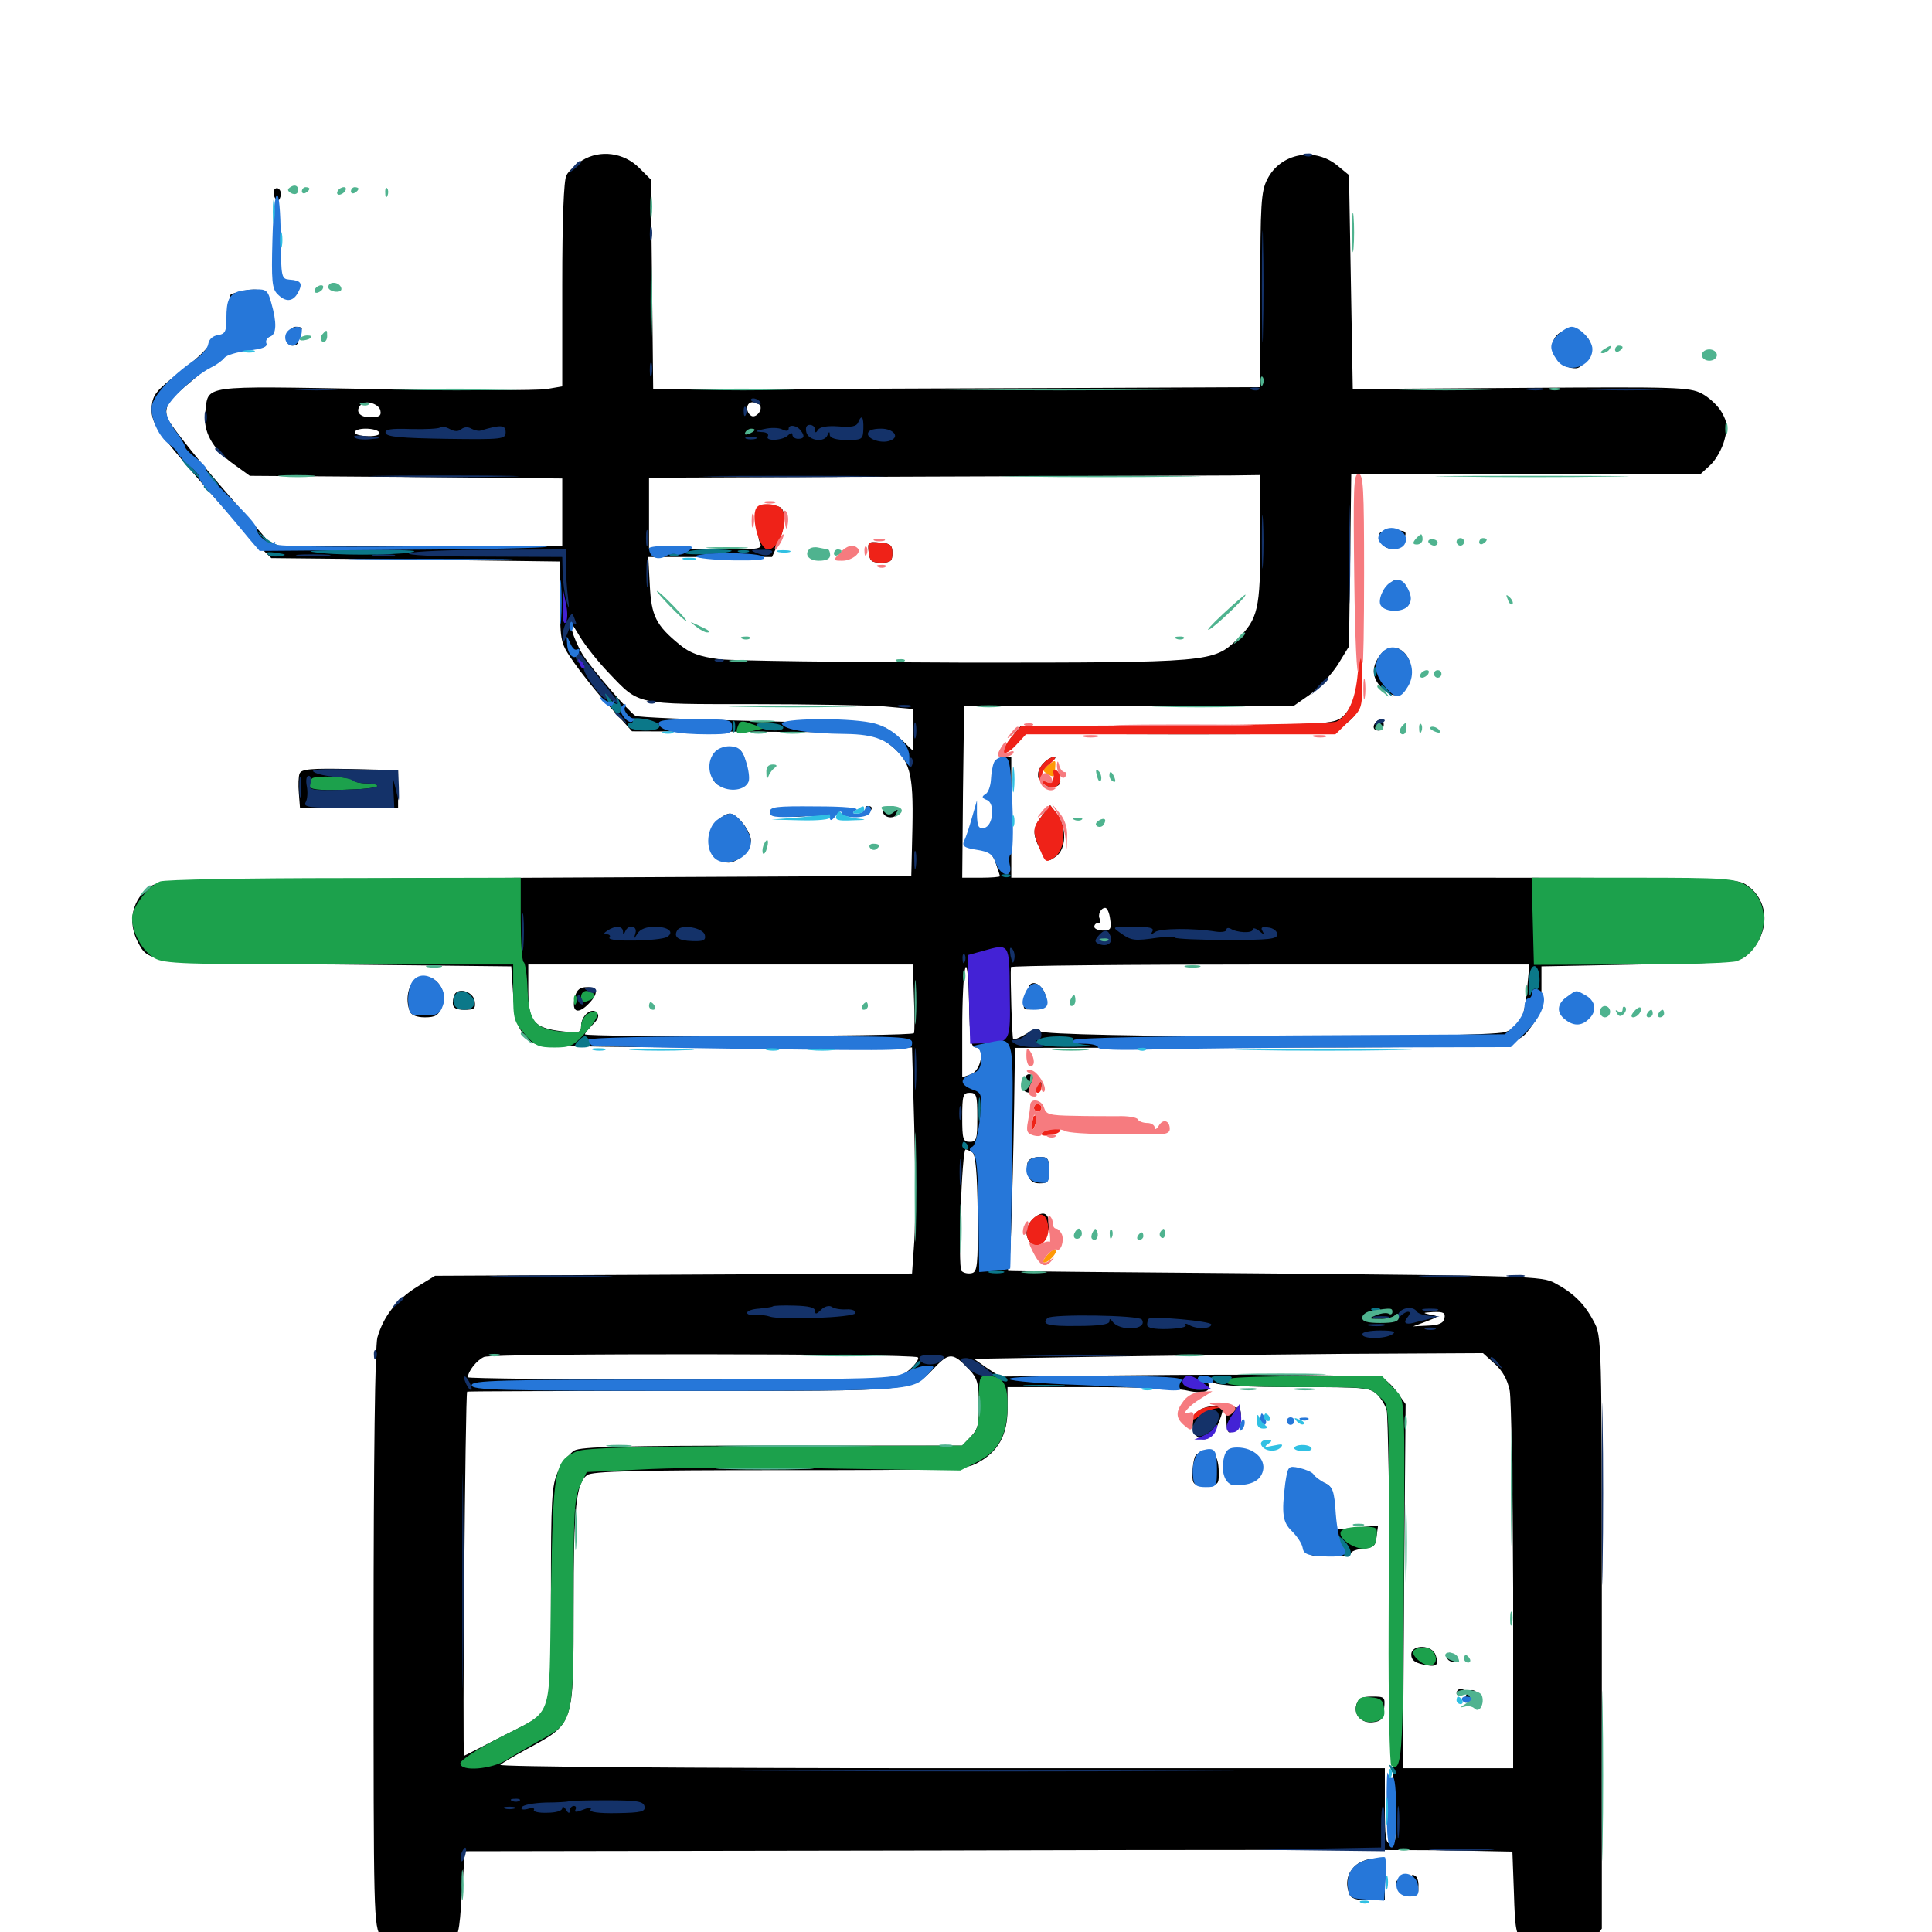 <svg xmlns="http://www.w3.org/2000/svg" viewBox="0 -1000 1000 1000">
	<path fill="#000000" d="M301.367 -916.992C298.047 -914.844 294.141 -911.328 293.164 -909.18C291.797 -906.836 291.016 -886.133 291.016 -852.734V-800L283.008 -798.633C278.516 -797.852 238.281 -797.852 193.555 -798.633C102.734 -800.195 108.008 -800.977 106.25 -786.523C104.883 -776.758 109.961 -767.578 120.898 -759.766L129.297 -753.711L210.156 -753.125L291.016 -752.344V-734.961V-717.578H216.016H140.82L114.258 -748.438C99.805 -765.234 87.305 -781.25 86.523 -783.789C84.961 -789.844 87.109 -792.969 99.805 -803.32C105.664 -808.203 110.156 -812.891 109.766 -813.867C109.57 -814.648 110.352 -814.844 111.523 -814.062C112.695 -813.477 114.453 -813.867 115.234 -815.234C116.016 -816.602 121.875 -818.164 128.125 -818.945C134.961 -819.727 138.672 -820.703 137.305 -821.68C133.789 -823.828 134.18 -827.148 137.695 -825.781C140.039 -824.805 140.625 -826.367 140.625 -834.18C140.625 -847.461 137.5 -851.367 127.93 -849.805C124.023 -849.219 120.117 -848.047 119.336 -847.461C118.75 -846.68 118.164 -841.602 118.164 -835.938C118.164 -827.148 117.578 -825.781 114.453 -825.977C112.305 -825.977 109.57 -824.023 108.398 -821.68C107.227 -819.336 100.195 -812.695 92.578 -807.031C80.859 -797.852 79.102 -795.703 78.516 -789.648C78.125 -783.984 79.492 -780.664 85.156 -773.047C94.141 -761.328 126.367 -724.609 134.57 -716.797L140.43 -711.133L215.039 -710.352L289.648 -709.375L289.844 -688.281C290.039 -667.383 290.039 -667.188 297.266 -656.836C301.367 -650.977 309.57 -640.625 315.82 -633.984L327.148 -621.484L389.844 -621.289L452.539 -620.898L459.766 -615.234C471.094 -606.641 472.852 -600.391 472.266 -571.484L471.68 -546.68L277.344 -545.703C95.898 -544.727 82.617 -544.531 77.93 -541.211C68.555 -534.961 65.82 -523.047 71.289 -512.5C76.953 -501.758 75.977 -501.758 173.828 -500.781L264.648 -499.805L265.625 -484.961C266.602 -470.703 268.359 -466.016 275.391 -460.352C277.539 -458.594 301.953 -458.008 375.195 -457.812H472.07L473.242 -416.016C473.828 -393.164 473.828 -366.797 473.242 -357.617L472.07 -340.82L348.633 -340.234L225.195 -339.648L215.625 -333.789C205.078 -327.148 198.438 -318.555 195.312 -307.617C194.141 -303.125 193.359 -245.508 193.359 -152.148C193.359 -6.641 193.359 -3.516 197.266 2.734C201.953 10.352 212.891 15.625 220.898 13.867C224.023 13.086 228.906 10.156 232.031 7.422C237.5 2.344 237.695 0.977 239.062 -19.922L240.625 -41.797L482.031 -42.188C615.039 -42.578 736.914 -42.578 753.32 -42.188L782.812 -41.602L783.594 -20.508C784.18 -1.172 784.57 1.367 788.867 5.859C799.414 17.188 816.016 16.406 824.609 4.492L829.102 -1.758V-155.078C829.102 -308.398 829.102 -308.398 824.805 -316.211C820.117 -325.195 814.258 -330.859 804.688 -335.938C798.242 -339.453 789.648 -339.648 660.156 -340.82C584.375 -341.406 522.266 -341.992 521.875 -342.188C521.484 -342.383 521.68 -343.359 522.266 -344.141C523.047 -345.508 524.609 -396.875 525.195 -447.461L525.391 -457.617L651.562 -457.812C790.039 -458.008 784.375 -457.422 793.359 -469.727C796.875 -474.414 797.852 -478.32 797.852 -487.891V-499.805L849.023 -500.781C899.219 -501.758 900.195 -501.758 904.883 -506.25C916.211 -516.992 916.016 -533.398 904.492 -541.602C898.828 -545.703 897.266 -545.703 711.133 -545.703H523.438V-577.148V-608.398L519.141 -607.812C515.43 -607.422 514.453 -605.859 514.062 -598.438C513.672 -593.75 512.305 -589.062 511.133 -588.281C509.375 -587.109 509.375 -586.719 511.328 -586.719C512.695 -586.719 513.672 -583.789 513.672 -578.906C513.672 -571.68 513.281 -571.094 508.008 -571.094C502.93 -571.094 500 -568.359 500 -563.281C500 -562.5 502.93 -561.133 506.641 -560.547C511.914 -559.57 513.867 -558.008 515.43 -553.125C516.602 -549.805 517.578 -546.68 517.578 -546.484C517.578 -546.094 513.086 -545.703 507.812 -545.703H498.047L498.438 -590.234L499.023 -634.57H584.375H669.531L677.93 -640.43C682.617 -643.75 689.062 -650.781 692.383 -655.859L698.242 -665.43L698.828 -710.156L699.414 -754.688H789.844H880.273L885.352 -759.375C888.086 -761.914 891.406 -767.773 892.578 -772.266C894.336 -779.102 894.141 -781.25 891.211 -786.523C889.258 -790.039 884.57 -794.336 880.859 -796.289C874.414 -799.609 867.969 -799.805 787.109 -799.219L700.195 -798.633L699.219 -853.906L698.242 -909.375L692.773 -913.867C680.859 -924.219 662.695 -920.898 655.859 -907.031C652.734 -900.977 652.344 -893.945 652.344 -850V-799.609L566.016 -799.219C518.359 -799.023 447.656 -798.828 408.789 -798.633L338.086 -798.438L337.5 -852.734L336.914 -907.031L330.859 -913.086C322.852 -921.094 310.547 -922.656 301.367 -916.992ZM132.812 -822.656C132.812 -820.508 123.438 -820.703 122.266 -822.852C121.68 -823.828 123.828 -824.414 126.953 -824.219C130.273 -824.219 132.812 -823.438 132.812 -822.656ZM196.875 -787.5C197.461 -784.766 196.289 -783.984 191.602 -783.984C185.938 -783.984 183.594 -787.305 186.914 -790.625C189.453 -793.164 196.289 -790.82 196.875 -787.5ZM393.359 -790.234C394.922 -787.695 391.211 -783.398 388.867 -784.766C385.742 -786.719 386.133 -791.797 389.453 -791.797C391.016 -791.797 392.773 -791.016 393.359 -790.234ZM196.289 -776.172C197.07 -775 194.727 -774.219 190.625 -774.219C186.719 -774.219 183.594 -775.195 183.594 -776.172C183.594 -777.344 186.133 -778.125 189.258 -778.125C192.578 -778.125 195.703 -777.344 196.289 -776.172ZM391.211 -774.805C392.383 -775.391 391.406 -775.781 388.672 -775.781C385.938 -775.781 384.961 -775.391 386.328 -774.805C387.5 -774.414 389.844 -774.414 391.211 -774.805ZM652.344 -721.094C652.344 -684.57 651.172 -679.688 640.43 -669.141C628.125 -657.227 626.758 -657.031 500.195 -657.031C437.305 -657.227 379.688 -658.008 372.266 -658.789C362.109 -660.156 357.227 -661.914 351.953 -666.211C339.453 -676.367 337.109 -681.25 336.328 -697.266L335.547 -711.719H367.578H399.609L403.125 -719.531C404.883 -723.828 406.25 -729.688 405.859 -732.617C405.273 -737.5 404.492 -738.086 398.438 -738.086C391.797 -738.086 391.602 -737.891 391.797 -730.273C391.797 -725.977 392.578 -720.898 393.359 -718.945C394.922 -715.625 393.164 -715.43 365.43 -715.82L335.938 -716.016V-734.375V-752.734L479.102 -753.32C557.617 -753.516 628.906 -753.906 637.305 -753.906L652.344 -754.102ZM315.234 -651.562C331.055 -634.961 328.711 -635.547 389.258 -635.547C418.75 -635.547 449.414 -634.961 457.617 -634.375L472.656 -633.008V-622.266V-611.328L467.383 -616.406C464.258 -619.141 460.156 -622.266 458.008 -623.438C455.664 -624.609 428.516 -625.977 392.578 -626.758C358.789 -627.539 330.078 -628.711 328.906 -629.492C325.586 -631.445 306.641 -653.32 301.758 -660.938C299.414 -664.648 296.875 -670.508 296.094 -673.633C294.922 -678.711 295.508 -678.32 300 -670.703C302.93 -665.82 309.766 -657.227 315.234 -651.562ZM574.609 -524.219C575.391 -519.141 574.805 -518.359 570.898 -518.359C568.359 -518.359 566.406 -519.336 566.406 -520.312C566.406 -521.484 567.383 -522.266 568.555 -522.266C569.531 -522.266 569.922 -523.242 569.336 -524.219C567.969 -526.367 569.727 -530.078 572.07 -530.078C573.047 -530.078 574.219 -527.539 574.609 -524.219ZM505.078 -457.812C509.961 -457.812 507.812 -445.898 502.539 -443.945L498.047 -442.383V-466.211C498.047 -500.391 500.781 -512.695 501.562 -481.836C501.953 -461.719 502.539 -457.812 505.078 -457.812ZM473.047 -483.789C473.438 -474.219 473.438 -466.016 473.047 -465.234C472.461 -463.477 302.734 -463.086 302.734 -464.648C302.734 -465.234 304.492 -467.383 306.836 -469.727C309.766 -472.656 310.352 -474.414 308.789 -475.977C306.055 -478.711 300.781 -474.219 300.781 -468.945C300.781 -465.43 299.805 -465.234 290.82 -466.211C276.172 -467.969 273.438 -471.289 273.438 -487.5V-500.781H372.852H472.461ZM790.43 -488.086C788.867 -472.461 786.914 -468.555 779.102 -465.82C769.531 -462.5 539.648 -462.891 538.477 -466.211C537.891 -467.969 536.133 -467.578 531.445 -465.039C527.93 -462.891 524.805 -461.719 524.414 -462.109C523.828 -462.695 522.852 -494.531 523.242 -499.414C523.438 -500.195 583.789 -500.781 657.422 -500.781H791.602ZM505.859 -421.68C505.859 -410.352 505.469 -408.984 501.953 -408.984C498.438 -408.984 498.047 -410.352 498.047 -421.68C498.047 -433.008 498.438 -434.375 501.953 -434.375C505.469 -434.375 505.859 -433.008 505.859 -421.68ZM503.32 -403.516C504.883 -402.539 505.859 -392.969 506.055 -371.875C506.25 -344.727 505.859 -341.602 502.93 -341.016C501.172 -340.625 498.828 -341.016 497.656 -342.188C495.703 -344.141 497.852 -405.078 499.805 -405.078C500.391 -405.078 501.953 -404.297 503.32 -403.516ZM720.312 -319.727C723.242 -320.117 720.703 -320.508 714.844 -320.508C708.984 -320.508 706.445 -320.117 709.57 -319.727C712.5 -319.336 717.188 -319.336 720.312 -319.727ZM747.656 -317.773C747.266 -315.234 744.922 -314.062 739.258 -313.867L731.445 -313.477L738.281 -316.016C744.922 -318.555 744.922 -318.75 740.234 -319.531C736.133 -320.508 736.328 -320.508 741.797 -320.898C747.07 -321.094 748.242 -320.508 747.656 -317.773ZM720.312 -315.82C722.07 -316.406 720.508 -316.797 716.797 -316.797C713.086 -316.797 711.523 -316.406 713.477 -315.82C715.234 -315.43 718.359 -315.43 720.312 -315.82ZM475 -297.461C475.977 -296.875 474.023 -293.945 470.703 -291.016L464.453 -285.938H353.32C292.188 -285.938 242.188 -286.523 242.188 -287.109C242.188 -290.234 246.875 -296.094 250.586 -297.656C255.273 -299.609 471.68 -299.414 475 -297.461ZM501.758 -291.016C505.859 -286.719 506.641 -283.789 506.641 -273.242C506.836 -262.695 506.055 -259.961 502.344 -256.25L498.047 -251.758H399.805C321.875 -251.758 300.781 -251.172 297.266 -249.219C294.727 -247.656 291.016 -242.969 288.867 -238.477C285.547 -231.055 285.156 -225 285.156 -174.219C285.156 -108.594 287.5 -115.43 259.375 -100.977C249.414 -95.898 240.82 -91.406 240.234 -91.211C239.258 -90.625 240.82 -278.516 241.797 -279.688C241.992 -279.883 292.383 -280.078 353.711 -280.078C476.953 -280.078 471.484 -279.492 484.375 -292.773C491.406 -300 493.555 -299.805 501.758 -291.016ZM773.633 -294.141C777.734 -290.43 780.273 -285.938 781.445 -280.078C782.227 -275.195 783.008 -229.297 783.203 -178.125V-84.766H754.688H726.172L726.758 -179.102L727.539 -273.242L723.047 -279.492C720.703 -282.812 717.188 -286.133 715.234 -286.719C709.766 -288.281 650.195 -288.867 581.445 -288.086L517.578 -287.5L510.742 -291.992L504.102 -296.68L563.086 -297.656C595.508 -298.242 654.883 -298.828 694.727 -299.219L767.578 -299.609ZM670.703 -282.031C706.25 -282.031 709.18 -281.836 712.891 -278.125C715.039 -275.977 717.188 -272.266 717.773 -269.922C718.359 -267.383 719.141 -222.852 719.727 -170.703C720.117 -118.555 721.094 -69.141 721.68 -60.938C722.852 -47.852 722.461 -45.703 719.922 -45.703C717.188 -45.703 716.797 -48.828 716.797 -65.234V-84.766H486.914C354.883 -84.766 257.812 -85.547 258.984 -86.523C259.961 -87.5 266.016 -91.016 272.461 -94.531C297.266 -108.008 296.875 -106.445 296.875 -168.164C296.875 -220.508 298.242 -232.422 303.906 -236.523C306.641 -238.477 328.516 -239.062 403.32 -239.062C492.773 -239.062 499.609 -239.258 505.859 -242.773C516.602 -248.438 521.484 -257.227 521.484 -270.508V-282.031H564.062C587.305 -282.031 609.57 -281.25 613.281 -280.469C622.461 -278.32 626.953 -279.492 625.586 -283.398C624.609 -285.938 625 -285.938 628.516 -284.18C631.055 -282.812 646.289 -282.031 670.703 -282.031ZM268.164 -65.82C269.336 -66.406 268.359 -66.797 265.625 -66.797C262.891 -66.797 261.914 -66.406 263.281 -65.82C264.453 -65.43 266.797 -65.43 268.164 -65.82ZM449.609 -714.258C450.195 -709.57 451.172 -708.789 456.055 -708.789C460.938 -708.789 461.914 -709.57 461.914 -713.672C461.914 -717.773 460.938 -718.75 455.469 -719.141C449.414 -719.727 449.023 -719.531 449.609 -714.258ZM297.656 -484.375C295.703 -476.758 298.438 -474.609 303.906 -479.688C309.961 -485.547 309.766 -489.062 303.711 -489.062C300.195 -489.062 298.633 -487.695 297.656 -484.375ZM532.617 -489.648C532.227 -488.672 531.25 -485.547 530.469 -482.617C529.297 -477.344 529.492 -477.148 535.547 -477.734C541.016 -478.32 541.992 -478.906 541.406 -483.203C540.82 -489.258 534.766 -493.555 532.617 -489.648ZM730.469 -143.555C730.469 -140.82 732.227 -139.453 736.523 -138.477C743.555 -136.914 744.922 -137.891 743.164 -143.164C741.406 -148.828 730.469 -149.023 730.469 -143.555ZM749.219 -143.75C748.633 -142.578 749.023 -141.016 750.195 -140.43C752.93 -138.672 754.102 -140.039 752.148 -143.164C750.977 -144.727 750 -144.922 749.219 -143.75ZM753.906 -123.633C753.906 -124.805 754.883 -125.781 755.859 -125.781C757.031 -125.781 757.812 -125.391 757.812 -125C757.812 -124.414 757.031 -123.438 755.859 -122.852C754.883 -122.266 753.906 -122.656 753.906 -123.633ZM758.984 -122.852C757.227 -118.359 757.422 -118.164 761.719 -119.336C764.062 -119.922 765.43 -121.289 765.039 -122.461C763.867 -125.977 760.352 -126.172 758.984 -122.852ZM620.312 -269.727C615.43 -266.016 616.797 -255.859 622.266 -255.078C625.391 -254.688 627.148 -256.25 629.688 -261.133C631.445 -264.844 632.812 -268.945 632.812 -270.117C632.812 -273.047 624.609 -272.852 620.312 -269.727ZM634.766 -265.234C634.766 -261.523 635.352 -258.594 636.328 -258.594C639.258 -258.594 641.602 -261.719 642.188 -266.406C642.578 -270.312 641.797 -271.484 638.672 -271.68C635.547 -271.875 634.766 -270.898 634.766 -265.234ZM633.984 -246.289C633.398 -244.141 633.594 -239.844 634.18 -236.914C635.352 -230.859 638.672 -229.883 647.266 -233.203C653.906 -235.742 654.492 -245.898 648.242 -247.852C639.258 -250.781 635.156 -250.195 633.984 -246.289ZM618.359 -245.703C617.773 -243.945 617.188 -240.039 617.188 -236.914C617.188 -231.641 617.773 -231.25 624.023 -231.25C630.273 -231.25 630.859 -231.641 630.859 -236.914C630.859 -245.508 628.906 -248.828 624.023 -248.828C621.484 -248.828 618.945 -247.461 618.359 -245.703ZM683.594 -231.836C685.156 -231.25 687.305 -229.688 688.086 -228.516C689.258 -227.148 689.453 -227.344 688.867 -229.297C688.477 -230.859 686.523 -232.422 684.375 -232.617C681.836 -233.008 681.445 -232.812 683.594 -231.836ZM690.82 -210.352L691.602 -196.289L683.203 -195.508C676.562 -194.922 677.344 -194.727 687.109 -194.531C693.75 -194.336 699.219 -194.922 699.219 -195.898C699.219 -197.07 702.148 -198.047 705.664 -198.438C710.938 -199.023 712.109 -199.805 712.5 -204.688L713.281 -210.352L702.344 -209.375L691.602 -208.398L690.82 -216.406C690.43 -220.898 690.234 -218.164 690.82 -210.352ZM702.148 -117.969C700.391 -112.5 704.688 -107.812 710.742 -108.594C714.844 -108.984 716.016 -110.352 716.406 -115.625C716.992 -121.68 716.797 -121.875 710.156 -121.875C705.078 -121.875 703.125 -120.898 702.148 -117.969ZM141.797 -901.562C141.406 -900.781 141.602 -898.828 142.383 -897.461C143.555 -895.508 144.336 -895.703 145.117 -898.047C146.289 -901.172 143.555 -904.297 141.797 -901.562ZM142.188 -859.375C140.625 -850.391 142.773 -846.484 149.414 -846.484C152.148 -846.484 154.297 -847.852 154.883 -850.391C155.664 -853.711 154.883 -854.297 150.391 -854.297C145.508 -854.297 144.727 -855.078 144.141 -860.742L143.555 -866.992ZM152.344 -851.172C152.344 -851.367 150.977 -851.758 149.414 -851.758C147.852 -851.758 147.07 -850.977 147.656 -850C148.633 -848.633 152.344 -849.609 152.344 -851.172ZM151.367 -828.906C152.148 -827.734 153.516 -827.344 154.492 -827.93C157.227 -829.688 156.641 -830.859 153.125 -830.859C151.562 -830.859 150.781 -829.883 151.367 -828.906ZM809.375 -828.711C798.828 -824.805 803.711 -809.375 815.625 -809.375C819.531 -809.375 824.219 -817.578 823.047 -822.461C821.68 -827.539 814.844 -830.859 809.375 -828.711ZM148.438 -824.023C148.438 -822.461 149.805 -821.094 151.367 -821.094C152.93 -821.094 154.297 -821.875 154.297 -822.852C154.297 -823.828 152.93 -825 151.367 -825.781C149.609 -826.367 148.438 -825.781 148.438 -824.023ZM714.258 -724.219C713.672 -723.438 713.867 -721.289 715.039 -719.141C717.773 -714.258 724.609 -715.234 726.758 -721.094C728.32 -725 727.734 -725.391 721.875 -725.391C718.359 -725.391 714.844 -724.805 714.258 -724.219ZM717.969 -696.289C712.891 -690.625 714.648 -685.547 721.875 -684.766C729.492 -683.984 731.836 -688.672 727.539 -695.312C723.828 -700.977 722.266 -701.172 717.969 -696.289ZM714.062 -660.547C709.57 -654.297 710.156 -648.633 715.82 -643.359C721.68 -637.891 726.367 -639.453 729.297 -648.047C733.789 -660.547 721.289 -670.898 714.062 -660.547ZM703.516 -652.148C702.734 -640.82 699.023 -631.641 693.75 -628.125C689.062 -625.195 681.055 -624.805 608.594 -624.414L528.32 -624.219L524.023 -618.945C521.484 -616.211 520.117 -612.891 520.703 -611.719C521.484 -610.547 523.633 -611.914 526.172 -614.844L530.273 -620.117L609.18 -619.922C684.375 -619.922 688.281 -620.117 694.141 -623.828C702.93 -629.102 705.469 -634.766 704.492 -647.266C704.102 -653.125 703.711 -655.469 703.516 -652.148ZM712.305 -626.367C710.156 -624.219 710.742 -621.875 713.477 -621.875C715.039 -621.875 716.211 -623.242 716.211 -624.805C716.211 -627.93 714.453 -628.516 712.305 -626.367ZM375.391 -612.5C369.531 -611.523 366.211 -603.32 368.945 -597.07C370.508 -593.555 372.656 -592.578 377.93 -592.578C385.938 -592.578 387.695 -595.312 385.938 -605.078C384.57 -612.109 382.422 -613.672 375.391 -612.5ZM540.234 -605.078C538.477 -603.516 537.109 -600.586 537.305 -598.828C537.305 -596.289 537.891 -596.68 539.062 -599.805C540.039 -602.148 542.383 -604.883 544.336 -606.055C546.289 -607.227 546.875 -608.203 545.508 -608.203C544.336 -608.203 541.797 -606.836 540.234 -605.078ZM155.078 -599.609C154.492 -598.242 154.297 -593.555 154.688 -589.453L155.273 -581.836H180.664H206.055V-591.602V-601.367L181.055 -601.953C160.938 -602.344 156.055 -601.953 155.078 -599.609ZM546.875 -596.68C546.875 -595.703 545.312 -594.336 543.555 -593.945C540.82 -593.164 541.211 -592.969 544.531 -592.773C547.07 -592.578 548.828 -593.75 548.828 -595.508C548.828 -597.07 548.438 -598.438 547.852 -598.438C547.266 -598.438 546.875 -597.656 546.875 -596.68ZM403.906 -581.445C400.391 -581.836 403.125 -582.227 410.156 -582.227C417.188 -582.227 419.922 -581.836 416.602 -581.445C413.086 -581.055 407.227 -581.055 403.906 -581.445ZM448.242 -581.055C448.828 -580.078 447.266 -578.711 444.922 -578.32C440.82 -577.539 440.82 -577.539 445.117 -577.734C449.805 -577.93 453.711 -582.812 449.219 -582.812C448.047 -582.812 447.461 -582.031 448.242 -581.055ZM457.031 -579.883C457.031 -578.32 458.789 -576.953 460.938 -576.953C463.086 -576.953 464.844 -578.32 464.844 -579.883C464.844 -581.445 463.086 -582.812 460.938 -582.812C458.789 -582.812 457.031 -581.445 457.031 -579.883ZM539.453 -577.93C534.375 -571.484 534.18 -568.359 538.672 -559.766C541.992 -553.711 542.383 -553.711 546.484 -556.641C551.953 -560.352 552.344 -571.875 547.07 -578.711L543.555 -583.203ZM371.094 -575C363.672 -567.578 367.773 -553.516 377.148 -553.516C381.836 -553.516 388.672 -560.156 388.672 -565.039C388.672 -569.727 381.445 -578.906 377.734 -578.906C376.172 -578.906 373.242 -577.148 371.094 -575ZM403.906 -577.539C400.391 -577.93 403.125 -578.32 410.156 -578.32C417.188 -578.32 419.922 -577.93 416.602 -577.539C413.086 -577.148 407.227 -577.148 403.906 -577.539ZM214.062 -491.992C210.938 -488.672 209.961 -482.031 212.109 -476.562C212.891 -474.609 215.625 -473.438 219.922 -473.438C225.391 -473.438 226.953 -474.414 228.711 -478.906C232.812 -489.453 221.68 -499.414 214.062 -491.992ZM235.742 -485.938C234.961 -485.156 234.375 -482.812 234.375 -480.859C234.375 -478.32 235.938 -477.344 240.43 -477.344C245.508 -477.344 246.289 -477.93 245.703 -481.836C245.117 -486.133 238.672 -488.867 235.742 -485.938ZM808.594 -481.25C807.031 -478.32 807.422 -476.562 810.547 -473.438C817.383 -466.602 828.516 -474.805 822.266 -482.227C818.75 -486.328 811.133 -485.742 808.594 -481.25ZM530.664 -442.773C529.883 -442.188 529.297 -439.844 529.297 -437.891C529.297 -435.352 530.664 -434.375 534.18 -434.375C539.844 -434.375 541.211 -441.016 535.938 -442.969C532.227 -444.336 532.227 -444.336 530.664 -442.773ZM532.227 -399.023C531.445 -398.047 531.445 -394.922 532.031 -392.188C533.008 -388.867 534.57 -387.5 538.086 -387.5C542.383 -387.5 542.969 -388.281 542.969 -394.336C542.969 -400.195 542.383 -401.172 538.281 -401.172C535.547 -401.172 532.812 -400.195 532.227 -399.023ZM534.375 -368.75C530.664 -365.234 530.273 -359.961 533.594 -356.641C536.914 -353.32 542.969 -359.375 542.969 -366.406C542.969 -372.656 539.258 -373.633 534.375 -368.75ZM701.172 -33.984C697.266 -30.078 696.289 -25.195 698.438 -19.531C699.219 -17.383 702.148 -16.406 708.203 -16.406H716.797V-27.148C716.797 -37.695 716.797 -37.891 710.938 -37.891C707.617 -37.891 703.32 -36.133 701.172 -33.984ZM730.664 -28.711C730.664 -27.93 731.445 -25.391 732.422 -23.242C733.984 -19.531 734.18 -19.531 734.18 -23.633C734.375 -25.977 733.594 -28.516 732.422 -29.102C731.445 -29.688 730.469 -29.688 730.664 -28.711ZM722.656 -25.195C722.656 -23.633 724.414 -21.484 726.562 -20.312C728.711 -19.141 730.469 -18.75 730.469 -19.336C730.469 -19.922 728.711 -22.07 726.562 -24.219C723.633 -27.148 722.656 -27.344 722.656 -25.195Z"/>
	<path fill="#ff9906" d="M542.383 -603.906C539.258 -601.562 539.258 -601.172 542.383 -599.219C545.312 -597.461 545.898 -597.852 546.094 -601.562C546.484 -607.031 546.68 -607.031 542.383 -603.906ZM541.992 -350.391C540.039 -348.242 539.453 -346.484 540.43 -346.484C542.969 -346.484 547.852 -352.148 546.484 -353.32C545.898 -353.906 543.945 -352.539 541.992 -350.391Z"/>
	<path fill="#ef2218" d="M391.992 -737.695C388.086 -733.984 392.773 -715.625 397.461 -715.625C403.125 -715.625 408.008 -728.516 405.078 -735.938C403.906 -739.062 394.531 -740.234 391.992 -737.695ZM449.609 -714.258C450.195 -709.57 451.172 -708.789 456.055 -708.789C460.938 -708.789 461.914 -709.57 461.914 -713.672C461.914 -717.773 460.938 -718.75 455.469 -719.141C449.414 -719.727 449.023 -719.531 449.609 -714.258ZM702.539 -649.219C701.172 -637.109 697.461 -629.297 691.797 -626.562C690.039 -625.586 652.539 -624.805 608.398 -624.609L528.516 -624.219L524.023 -619.141C516.406 -610.156 518.75 -606.641 526.562 -615.039L531.055 -619.922H611.133H691.211L698.047 -626.562C704.883 -632.812 705.078 -633.594 705.078 -647.07C705.078 -654.688 704.688 -660.938 704.297 -660.938C703.906 -660.938 703.125 -655.664 702.539 -649.219ZM540.234 -605.078C534.766 -599.805 537.891 -592.578 545.312 -592.578C549.219 -592.578 550.195 -599.219 546.68 -601.367C545.508 -602.148 544.922 -601.367 545.312 -599.414C546.094 -594.727 541.406 -593.359 539.648 -597.461C538.867 -599.805 540.039 -602.148 543.164 -604.492C545.703 -606.445 546.875 -608.203 545.508 -608.203C544.336 -608.203 541.797 -606.836 540.234 -605.078ZM539.453 -577.93C534.375 -571.484 534.18 -569.922 538.281 -560.352C541.016 -553.516 541.406 -553.32 545.508 -556.055C551.367 -559.766 552.148 -572.266 547.266 -578.711L543.555 -583.203ZM536.328 -437.305C535.742 -435.742 536.133 -434.375 537.109 -434.375C538.281 -434.375 539.062 -435.742 539.062 -437.305C539.062 -438.867 538.672 -440.234 538.281 -440.234C537.891 -440.234 537.109 -438.867 536.328 -437.305ZM535.156 -426.562C535.156 -425.586 536.133 -424.609 537.109 -424.609C538.281 -424.609 539.062 -425.586 539.062 -426.562C539.062 -427.734 538.281 -428.516 537.109 -428.516C536.133 -428.516 535.156 -427.734 535.156 -426.562ZM534.961 -422.266C533.984 -418.75 533.789 -414.844 534.766 -415.625C536.133 -417.188 537.109 -422.656 535.938 -422.656C535.547 -422.656 535.156 -422.461 534.961 -422.266ZM543.555 -415.43C541.016 -415.039 539.062 -413.867 539.062 -413.086C539.062 -412.109 541.211 -411.914 543.945 -412.5C546.68 -412.891 548.828 -414.062 548.828 -415.039C548.828 -416.016 548.633 -416.602 548.438 -416.602C548.047 -416.406 545.898 -415.82 543.555 -415.43ZM534.375 -368.945C530.664 -365.039 530.273 -359.375 533.789 -356.445C538.086 -353.125 543.359 -358.203 542.578 -365.039C541.797 -371.68 538.672 -373.242 534.375 -368.945ZM620.703 -270.117C618.75 -269.141 617.188 -267.188 617.188 -266.016C617.188 -264.844 618.555 -265.234 620.703 -266.992C622.461 -268.555 626.172 -270.312 628.906 -270.898L633.789 -271.68L628.906 -271.875C626.172 -272.07 622.461 -271.289 620.703 -270.117Z"/>
	<path fill="#1ca14c" d="M382.031 -624.414C380.273 -619.922 381.445 -619.531 388.867 -621.484L395.508 -623.047L389.258 -625.195C384.18 -627.148 383.008 -626.953 382.031 -624.414ZM161.523 -597.07C160.742 -596.484 160.156 -594.727 160.156 -593.359C160.156 -591.406 164.453 -590.82 177.734 -591.211C187.305 -591.406 195.312 -592.188 195.312 -593.164C195.312 -593.945 192.773 -594.531 189.648 -594.531C186.328 -594.531 183.398 -595.312 182.812 -596.094C181.641 -598.047 163.281 -598.828 161.523 -597.07ZM169.531 -587.305C164.844 -587.695 168.555 -588.086 177.734 -588.086C186.914 -588.086 190.625 -587.695 186.133 -587.305C181.445 -586.914 174.023 -586.914 169.531 -587.305ZM82.812 -543.75C76.758 -541.406 68.359 -530.469 68.359 -524.805C68.359 -517.383 73.633 -507.812 79.883 -504.102C84.961 -501.172 94.336 -500.781 175.586 -500.781H265.625V-486.133C265.625 -472.656 266.016 -471.094 271.68 -464.648C276.953 -458.594 278.906 -457.812 286.914 -457.812C295.312 -457.812 296.875 -458.594 303.32 -465.82C310.742 -474.023 311.328 -478.906 304.492 -475.391C302.539 -474.219 300.781 -471.484 300.781 -469.141C300.781 -465.43 300 -465.234 290.82 -466.016C276.953 -467.383 273.828 -471.094 273.047 -487.695C272.852 -495.117 271.875 -501.562 271.094 -501.953C270.117 -502.539 269.531 -512.5 269.531 -524.414V-545.703L178.32 -545.508C127.93 -545.508 85.156 -544.727 82.812 -543.75ZM793.359 -523.047L793.945 -500.586L844.336 -500.781C871.875 -500.781 896.484 -501.562 899.023 -502.539C915.039 -508.789 917.969 -533.203 903.711 -541.797C897.852 -545.312 893.555 -545.703 845.117 -545.703H792.773ZM300.781 -484.18C300.781 -480.859 301.172 -480.664 305.469 -482.422C308.984 -483.789 307.812 -487.109 303.516 -487.109C301.953 -487.109 300.781 -485.742 300.781 -484.18ZM297.07 -482.031C297.07 -479.883 297.656 -479.297 298.242 -480.859C298.828 -482.227 298.633 -483.984 298.047 -484.57C297.461 -485.352 296.875 -484.18 297.07 -482.031ZM506.641 -274.219C506.836 -262.695 506.25 -259.961 502.344 -256.25L497.852 -251.758L401.172 -251.562C328.711 -251.367 303.125 -250.586 298.633 -248.828C286.914 -243.945 286.328 -240.43 285.156 -175C283.984 -106.445 287.5 -115.82 257.422 -100C246.875 -94.531 238.281 -88.867 238.281 -87.305C238.281 -82.812 254.688 -84.18 262.5 -89.258C266.211 -91.602 273.633 -95.898 279.102 -99.023C296.68 -108.398 296.875 -108.789 296.875 -170.703C296.875 -217.969 297.266 -225.195 300.391 -231.25L303.711 -238.086L336.914 -239.648C355.273 -240.43 398.633 -240.625 433.594 -239.844L497.07 -238.867L505.859 -243.359C516.992 -249.023 521.484 -257.617 521.484 -272.656C521.484 -284.375 518.945 -287.891 510.156 -287.891C507.031 -287.891 506.641 -286.328 506.641 -274.219ZM637.305 -286.523C629.102 -283.398 638.672 -282.031 671.875 -282.031C708.789 -282.031 709.18 -282.031 713.867 -277.148C719.531 -271.68 719.141 -280.859 718.75 -158.594C718.555 -119.336 719.336 -86.523 720.117 -86.133C725.586 -82.617 726.172 -89.844 726.562 -172.656C727.148 -283.984 727.734 -274.609 720.898 -281.836L715.234 -287.891L677.344 -287.695C656.641 -287.695 638.477 -287.109 637.305 -286.523ZM694.141 -207.422C691.992 -204.102 700.977 -197.852 706.836 -198.438C710.742 -198.828 712.109 -200.195 712.5 -204.492C713.086 -209.57 712.891 -209.766 704.297 -209.766C699.414 -209.766 694.922 -208.789 694.141 -207.422ZM731.641 -145.508C730.078 -142.969 737.695 -136.914 741.016 -138.086C745.508 -139.844 742.578 -147.266 737.109 -147.266C734.766 -147.266 732.227 -146.484 731.641 -145.508ZM702.148 -117.773C700.195 -111.914 705.273 -107.422 711.914 -108.984C716.016 -109.961 716.992 -111.328 716.406 -115.625C716.016 -119.922 714.648 -121.094 709.57 -121.484C704.688 -122.07 703.125 -121.289 702.148 -117.773Z"/>
	<path fill="#143269" d="M675.391 -919.336C673.828 -919.922 674.414 -920.508 676.562 -920.508C678.711 -920.703 679.883 -920.117 679.102 -919.531C678.516 -918.945 676.758 -918.75 675.391 -919.336ZM296.68 -913.477C294.141 -910.352 294.336 -910.156 297.461 -912.695C299.219 -914.062 300.781 -915.625 300.781 -916.016C300.781 -917.578 299.219 -916.602 296.68 -913.477ZM653.125 -851.367C653.125 -825.586 653.516 -815.234 653.711 -828.516C654.102 -841.797 654.102 -862.891 653.711 -875.391C653.516 -887.891 653.125 -877.148 653.125 -851.367ZM336.328 -878.711C336.328 -875.586 336.719 -874.414 337.305 -876.367C337.695 -878.125 337.695 -880.859 337.305 -882.227C336.719 -883.398 336.328 -882.031 336.328 -878.711ZM336.328 -808.398C336.328 -805.273 336.719 -804.102 337.305 -806.055C337.695 -807.812 337.695 -810.547 337.305 -811.914C336.719 -813.086 336.328 -811.719 336.328 -808.398ZM153.906 -798.242C148.242 -798.633 152.344 -798.828 163.086 -798.828C173.828 -798.828 178.516 -798.633 173.438 -798.242C168.359 -797.852 159.57 -797.852 153.906 -798.242ZM648.047 -798.242C646.484 -798.828 647.07 -799.414 649.219 -799.414C651.367 -799.609 652.539 -799.023 651.758 -798.438C651.172 -797.852 649.414 -797.656 648.047 -798.242ZM790.625 -798.242C788.086 -798.633 789.648 -799.023 793.945 -799.023C798.242 -799.219 800.195 -798.828 798.438 -798.242C796.484 -797.852 792.969 -797.852 790.625 -798.242ZM824.805 -798.242C815.43 -798.438 822.656 -798.828 840.82 -798.828C859.18 -798.828 866.797 -798.438 858.008 -798.242C849.219 -797.852 834.18 -797.852 824.805 -798.242ZM388.672 -792.969C388.672 -794.531 392.383 -793.75 393.555 -791.797C394.141 -790.625 393.359 -790.43 391.797 -791.016C390.039 -791.602 388.672 -792.578 388.672 -792.969ZM384.961 -786.719C384.961 -784.57 385.547 -783.984 386.133 -785.547C386.719 -786.914 386.523 -788.672 385.938 -789.258C385.352 -790.039 384.766 -788.867 384.961 -786.719ZM105.859 -783.984C105.859 -781.25 106.25 -780.273 106.836 -781.641C107.227 -782.812 107.227 -785.156 106.836 -786.523C106.25 -787.695 105.859 -786.719 105.859 -783.984ZM444.141 -781.25C443.359 -779.297 440.625 -778.711 433.984 -779.297C428.32 -779.688 424.414 -779.102 423.438 -777.539C422.266 -775.781 421.875 -775.781 421.875 -777.734C421.875 -778.906 420.703 -780.078 419.141 -780.078C417.383 -780.078 416.797 -778.711 417.383 -776.172C418.555 -771.875 426.758 -770.703 428.32 -774.805C429.102 -776.758 429.492 -776.758 429.492 -774.805C429.688 -773.242 432.812 -772.266 438.086 -772.266C446.289 -772.266 446.68 -772.461 446.875 -778.125C447.07 -784.375 445.898 -785.742 444.141 -781.25ZM227.734 -778.711C227.148 -778.125 220.312 -777.734 212.695 -777.93C201.953 -778.32 199.023 -777.734 199.609 -775.781C200.391 -773.828 208.008 -773.242 231.055 -772.852C260.352 -772.461 261.719 -772.656 261.719 -776.367C261.719 -780.078 259.18 -780.273 248.828 -777.148C247.656 -776.758 245.508 -777.344 243.945 -778.125C242.383 -779.102 240.43 -779.102 238.867 -777.93C237.305 -776.562 235.352 -776.562 232.812 -777.93C230.664 -779.102 228.516 -779.492 227.734 -778.711ZM395.508 -777.93C390.625 -776.953 390.43 -776.562 394.141 -776.367C396.68 -776.367 398.047 -775.391 397.461 -774.219C395.703 -771.484 405.078 -771.875 407.812 -774.609C409.18 -775.977 410.156 -776.172 410.156 -775C410.156 -773.828 411.523 -772.852 413.086 -772.852C416.211 -772.852 416.797 -774.219 414.453 -777.148C412.5 -779.883 408.203 -780.469 408.203 -778.125C408.203 -776.758 406.836 -776.758 404.883 -777.734C402.93 -778.711 398.828 -778.711 395.508 -777.93ZM449.219 -775.391C449.219 -772.656 456.25 -770.312 460.547 -771.875C466.016 -773.633 462.695 -778.125 456.055 -778.125C451.562 -778.125 449.219 -777.148 449.219 -775.391ZM183.398 -773.633C182.422 -774.609 185.547 -774.805 190.039 -774.219C198.047 -773.438 198.047 -773.242 191.602 -772.656C188.086 -772.266 184.375 -772.656 183.398 -773.633ZM386.328 -772.852C384.961 -773.438 385.938 -773.828 388.672 -773.828C391.406 -773.828 392.383 -773.438 391.211 -772.852C389.844 -772.461 387.5 -772.461 386.328 -772.852ZM111.328 -767.578C111.328 -767.188 112.891 -765.625 114.844 -764.258C117.773 -761.719 117.969 -761.914 115.43 -765.039C112.891 -768.164 111.328 -769.141 111.328 -767.578ZM198.828 -753.32C181.25 -753.516 195.117 -753.906 229.492 -753.906C263.867 -753.906 278.125 -753.516 261.328 -753.32C244.531 -752.93 216.406 -752.93 198.828 -753.32ZM372.461 -753.32C351.758 -753.516 369.336 -753.711 411.133 -753.711C453.125 -753.711 469.922 -753.516 448.633 -753.32C427.344 -752.93 392.969 -752.93 372.461 -753.32ZM698.047 -712.695C698.047 -690.234 698.438 -681.25 698.633 -692.773C699.023 -704.297 699.023 -722.852 698.633 -733.789C698.438 -744.727 698.047 -735.352 698.047 -712.695ZM653.125 -719.531C653.125 -707.227 653.32 -702.148 653.711 -708.398C654.102 -714.453 654.102 -724.609 653.711 -730.859C653.32 -736.914 653.125 -731.836 653.125 -719.531ZM334.375 -721.484C334.375 -717.773 334.766 -716.211 335.352 -718.164C335.742 -719.922 335.742 -723.047 335.352 -725C334.766 -726.758 334.375 -725.195 334.375 -721.484ZM211.914 -713.672C209.57 -712.695 224.609 -711.914 249.609 -711.914L291.016 -711.719L291.211 -703.516C291.406 -698.828 292.188 -692.578 293.164 -689.258C294.531 -684.18 294.727 -684.375 293.945 -691.211C293.359 -695.508 292.969 -702.734 292.969 -707.422V-715.625L254.492 -715.43C233.203 -715.43 214.062 -714.648 211.914 -713.672ZM392.383 -713.477C395.508 -712.305 397.852 -712.305 399.219 -713.672C400.586 -715.039 399.023 -715.625 394.531 -715.43C388.086 -715.43 387.891 -715.234 392.383 -713.477ZM154.883 -712.305C150.781 -712.695 154.102 -713.086 162.109 -713.086C170.117 -713.086 173.438 -712.695 169.531 -712.305C165.43 -711.914 158.789 -711.914 154.883 -712.305ZM193.945 -712.305C190.82 -712.695 192.969 -713.086 198.242 -713.086C203.711 -713.086 206.055 -712.695 203.711 -712.305C201.172 -711.914 196.875 -711.914 193.945 -712.305ZM334.57 -702.93C334.57 -696.484 334.961 -694.141 335.352 -697.656C335.742 -701.172 335.742 -706.445 335.352 -709.375C334.961 -712.305 334.57 -709.375 334.57 -702.93ZM293.359 -678.516C292.188 -676.367 291.016 -672.656 291.211 -670.312C291.211 -666.602 291.797 -666.992 293.75 -672.266C294.922 -675.781 296.68 -678.125 297.461 -677.148C298.438 -676.367 298.438 -677.148 297.656 -679.102C296.094 -683.203 296.289 -683.203 293.359 -678.516ZM297.852 -660.352C298.242 -658.008 299.414 -656.25 300.781 -656.641C301.953 -656.836 302.734 -656.055 302.148 -654.688C301.172 -651.953 312.305 -636.719 314.062 -638.477C314.648 -639.062 317.773 -637.109 321.094 -634.18C324.805 -630.664 323.828 -632.617 318.164 -639.062C313.477 -644.922 307.227 -652.734 304.297 -656.445C297.266 -665.625 297.461 -665.43 297.852 -660.352ZM370.703 -657.617C369.141 -658.203 369.727 -658.789 371.875 -658.789C374.023 -658.984 375.195 -658.398 374.414 -657.812C373.828 -657.227 372.07 -657.031 370.703 -657.617ZM682.422 -644.922L678.711 -640.43L683.203 -644.141C687.305 -647.656 688.477 -649.219 686.914 -649.219C686.523 -649.219 684.57 -647.266 682.422 -644.922ZM335.547 -636.133C333.984 -636.719 334.57 -637.305 336.719 -637.305C338.867 -637.5 340.039 -636.914 339.258 -636.328C338.672 -635.742 336.914 -635.547 335.547 -636.133ZM465.43 -634.18C463.477 -634.766 464.648 -635.156 467.773 -635.156C471.094 -635.156 472.461 -634.766 471.289 -634.18C469.922 -633.789 467.188 -633.789 465.43 -634.18ZM318.359 -630.859C318.359 -630.469 319.922 -628.906 321.875 -627.539C324.805 -625 325 -625.195 322.461 -628.32C319.922 -631.445 318.359 -632.422 318.359 -630.859ZM473.047 -621.875C473.047 -618.164 473.438 -616.602 474.023 -618.555C474.414 -620.312 474.414 -623.438 474.023 -625.391C473.438 -627.148 473.047 -625.586 473.047 -621.875ZM711.914 -625.781C711.328 -624.609 712.109 -624.414 713.672 -625C717.188 -626.367 717.773 -627.734 715.039 -627.734C713.867 -627.734 712.5 -626.953 711.914 -625.781ZM470.898 -605.078C470.898 -602.93 471.484 -602.344 472.07 -603.906C472.656 -605.273 472.461 -607.031 471.875 -607.617C471.289 -608.398 470.703 -607.227 470.898 -605.078ZM162.5 -600.391C164.258 -599.219 169.336 -598.242 173.633 -597.852C177.93 -597.656 182.031 -596.68 182.812 -595.898C183.594 -595.117 186.719 -594.531 189.844 -594.531C192.773 -594.531 195.312 -593.945 195.312 -593.164C195.312 -592.188 187.305 -591.406 177.539 -591.211C160.742 -590.82 159.766 -591.016 160.742 -594.531C161.328 -596.68 160.938 -598.438 159.766 -598.438C158.594 -598.438 158.203 -596.094 158.789 -593.164C159.375 -590.234 159.18 -586.328 158.203 -584.766C156.836 -582.227 159.766 -581.836 180.469 -581.836H204.102L203.711 -589.648L203.32 -597.461L205.078 -590.625C206.641 -583.984 206.641 -583.984 206.445 -592.578L206.055 -601.367L182.617 -601.758C166.211 -602.148 160.156 -601.758 162.5 -600.391ZM186.133 -587.305C190.625 -587.695 186.914 -588.086 177.734 -588.086C168.555 -588.086 164.844 -587.695 169.531 -587.305C174.023 -586.914 181.445 -586.914 186.133 -587.305ZM154.883 -592.578C154.883 -587.695 155.273 -585.742 155.664 -588.281C156.055 -590.625 156.055 -594.531 155.664 -597.07C155.273 -599.414 154.883 -597.461 154.883 -592.578ZM473.242 -554.492C473.242 -550.195 473.633 -548.633 474.023 -551.172C474.414 -553.516 474.414 -557.031 474.023 -558.984C473.438 -560.742 473.047 -558.789 473.242 -554.492ZM270.117 -517.383C270.117 -508.789 270.508 -505.469 270.898 -510.156C271.289 -514.648 271.289 -521.68 270.898 -525.781C270.508 -529.688 270.117 -525.977 270.117 -517.383ZM314.453 -518.359C312.305 -516.992 312.305 -516.406 314.062 -516.406C315.43 -516.406 316.211 -515.625 315.43 -514.648C314.062 -512.305 341.602 -512.891 345.312 -515.039C349.219 -517.578 345.898 -520.312 338.867 -520.312C334.766 -520.312 331.445 -519.141 330.078 -516.992C327.93 -513.672 327.93 -513.672 328.906 -516.992C330.078 -520.898 325.195 -521.68 323.633 -517.969C322.852 -516.016 322.461 -516.016 322.461 -517.969C322.266 -520.703 318.555 -521.094 314.453 -518.359ZM350.586 -518.555C348.438 -515.039 350.977 -513.086 358.398 -512.891C364.062 -512.695 365.43 -513.281 364.844 -516.016C364.062 -519.727 352.734 -521.875 350.586 -518.555ZM580.078 -516.992C585.547 -513.086 587.109 -512.891 599.219 -514.648C603.711 -515.234 607.812 -515.234 608.203 -514.648C608.594 -514.062 620.703 -513.477 635.156 -513.477C656.836 -513.477 661.133 -513.867 661.133 -516.406C661.133 -517.969 658.984 -519.727 656.445 -519.922C653.125 -520.508 652.344 -519.922 653.516 -517.969C654.688 -516.016 654.297 -516.016 651.758 -518.164C650 -519.531 648.438 -519.922 648.438 -518.945C648.438 -516.797 640.234 -517.188 636.914 -519.336C635.742 -519.922 634.766 -519.727 634.766 -518.75C634.766 -517.773 632.422 -517.383 629.492 -517.773C617.578 -519.727 600.391 -519.531 597.852 -517.578C595.703 -516.016 595.312 -516.016 596.484 -517.969C597.461 -519.727 595.117 -520.312 586.523 -520.312C575.391 -520.312 575.391 -520.312 580.078 -516.992ZM568.359 -515.43C566.406 -513.086 566.602 -512.305 568.945 -511.328C573.047 -509.766 576.172 -511.914 574.805 -515.43C573.438 -519.141 571.484 -519.141 568.359 -515.43ZM573.633 -513.281C574.414 -513.867 573.242 -514.453 571.094 -514.258C568.945 -514.258 568.359 -513.672 569.922 -513.086C571.289 -512.5 573.047 -512.695 573.633 -513.281ZM523.047 -505.273C524.023 -501.172 524.414 -500.781 525 -503.516C525.391 -505.469 525 -507.812 523.828 -508.984C522.656 -510.156 522.461 -508.984 523.047 -505.273ZM498.242 -503.516C498.242 -501.367 498.828 -500.781 499.414 -502.344C500 -503.711 499.805 -505.469 499.219 -506.055C498.633 -506.836 498.047 -505.664 498.242 -503.516ZM302.734 -488.281C302.734 -488.672 304.102 -489.062 305.664 -489.062C307.227 -489.062 308.594 -488.281 308.594 -487.109C308.594 -486.133 307.227 -485.742 305.664 -486.328C304.102 -487.109 302.734 -487.891 302.734 -488.281ZM298.828 -483.398C298.828 -482.227 299.609 -480.859 300.781 -480.273C301.953 -479.688 302.148 -480.469 301.562 -482.031C300.195 -485.547 298.828 -486.133 298.828 -483.398ZM531.25 -464.648C529.883 -463.086 527.344 -461.719 525.586 -461.719C522.852 -461.719 522.852 -461.328 525.391 -459.766C526.953 -458.789 531.445 -458.008 535.156 -458.008C540.82 -458.008 541.211 -458.398 538.086 -459.766C535.938 -460.742 535.352 -461.523 536.719 -461.523C540.039 -461.719 539.648 -467.578 536.328 -467.578C534.961 -467.578 532.617 -466.211 531.25 -464.648ZM473.438 -447.07C473.438 -437.5 473.633 -433.203 474.023 -437.695C474.414 -442.188 474.414 -450.195 474.023 -455.273C473.633 -460.352 473.438 -456.836 473.438 -447.07ZM496.484 -423.633C496.484 -420.508 496.875 -419.336 497.461 -421.289C497.852 -423.047 497.852 -425.781 497.461 -427.148C496.875 -428.32 496.484 -426.953 496.484 -423.633ZM496.68 -393.359C496.68 -387.5 497.07 -384.961 497.461 -388.086C497.852 -391.016 497.852 -395.703 497.461 -398.828C497.07 -401.758 496.68 -399.219 496.68 -393.359ZM259.375 -339.258C245.117 -339.453 256.641 -339.844 285.156 -339.844C313.672 -339.844 325.195 -339.453 311.133 -339.258C296.875 -338.867 273.438 -338.867 259.375 -339.258ZM736.914 -339.258C730.664 -339.648 735.742 -339.844 748.047 -339.844C760.352 -339.844 765.43 -339.648 759.375 -339.258C753.125 -338.867 742.969 -338.867 736.914 -339.258ZM780.859 -339.258C778.32 -339.648 779.883 -340.039 784.18 -340.039C788.477 -340.234 790.43 -339.844 788.672 -339.258C786.719 -338.867 783.203 -338.867 780.859 -339.258ZM204.883 -325.586C202.344 -322.461 202.539 -322.266 205.664 -324.805C207.422 -326.172 208.984 -327.734 208.984 -328.125C208.984 -329.688 207.422 -328.711 204.883 -325.586ZM400 -323.828C400.391 -324.219 405.469 -324.414 411.328 -324.219C418.555 -324.023 421.875 -323.242 421.875 -321.484C421.875 -319.531 422.656 -319.727 425 -322.07C426.758 -323.828 429.102 -324.414 430.469 -323.633C431.641 -322.656 435.156 -322.07 438.086 -322.266C441.211 -322.461 443.164 -321.484 442.773 -320.312C441.992 -317.969 403.711 -316.602 398.438 -318.555C396.875 -319.141 393.555 -319.531 391.211 -319.336C388.672 -319.141 386.719 -319.531 386.719 -320.508C386.719 -321.484 389.453 -322.461 392.969 -322.656C396.484 -323.047 399.609 -323.438 400 -323.828ZM723.633 -319.727C722.656 -316.797 722.852 -316.602 724.805 -318.75C728.32 -322.07 731.445 -321.68 728.516 -318.164C726.172 -315.43 727.344 -314.258 731.445 -315.234C732.617 -315.625 736.133 -316.406 739.258 -317.188L745.117 -318.75L739.844 -318.945C736.914 -319.141 733.984 -320.117 733.398 -321.094C731.445 -324.219 725.195 -323.242 723.633 -319.727ZM736.914 -321.68C734.961 -322.266 736.523 -322.656 740.234 -322.656C743.945 -322.656 745.508 -322.266 743.75 -321.68C741.797 -321.289 738.672 -321.289 736.914 -321.68ZM542.188 -317.773C538.867 -314.453 542.578 -313.477 557.617 -313.672C568.555 -313.672 574.219 -314.453 574.219 -316.016C574.219 -317.578 574.609 -317.578 575.781 -316.016C579.297 -310.742 594.336 -311.523 591.016 -316.992C589.453 -319.336 544.336 -319.922 542.188 -317.773ZM594.531 -317.383C594.141 -316.992 593.75 -315.43 593.75 -314.258C593.75 -312.695 597.266 -311.914 604.297 -312.109C610.156 -312.305 614.453 -313.086 613.672 -314.062C613.086 -315.039 613.867 -315.039 615.43 -314.258C618.945 -311.914 626.953 -312.109 626.953 -314.453C626.953 -316.211 596.094 -318.945 594.531 -317.383ZM711.523 -317.773C709.57 -318.359 711.133 -318.75 714.844 -318.75C718.555 -318.75 720.117 -318.359 718.359 -317.773C716.406 -317.383 713.281 -317.383 711.523 -317.773ZM708.594 -313.867C706.055 -314.258 707.617 -314.648 711.914 -314.648C716.211 -314.844 718.164 -314.453 716.406 -313.867C714.453 -313.477 710.938 -313.477 708.594 -313.867ZM737.891 -311.914C736.523 -312.5 737.5 -312.891 740.234 -312.891C742.969 -312.891 743.945 -312.5 742.773 -311.914C741.406 -311.523 739.062 -311.523 737.891 -311.914ZM705.078 -309.375C705.078 -306.836 716.797 -306.836 720.703 -309.375C722.852 -310.742 721.094 -311.328 714.453 -311.328C709.18 -311.328 705.078 -310.547 705.078 -309.375ZM193.555 -298.438C193.555 -296.289 194.141 -295.703 194.727 -297.266C195.312 -298.633 195.117 -300.391 194.531 -300.977C193.945 -301.758 193.359 -300.586 193.555 -298.438ZM829.102 -226.367C829.102 -184.57 829.297 -167.578 829.492 -188.867C829.883 -210.156 829.883 -244.531 829.492 -265.039C829.297 -285.742 829.102 -268.359 829.102 -226.367ZM475.977 -296.289C477.344 -292.969 485.156 -292.969 487.891 -296.289C489.453 -298.047 488.086 -298.633 482.422 -298.633C477.148 -298.828 475.391 -298.047 475.977 -296.289ZM532.812 -298.242C519.531 -298.438 530.273 -298.828 556.641 -298.828C583.008 -298.828 593.75 -298.438 580.664 -298.242C567.383 -297.852 545.898 -297.852 532.812 -298.242ZM500.391 -292.383C502.734 -289.844 506.836 -287.891 509.57 -287.891L514.648 -288.086L508.984 -292.773C505.859 -295.312 501.562 -297.266 499.805 -297.07C496.484 -296.875 496.484 -296.484 500.391 -292.383ZM771.484 -296.875C771.484 -296.484 773.047 -294.922 775 -293.555C777.93 -291.016 778.125 -291.211 775.586 -294.336C773.047 -297.461 771.484 -298.438 771.484 -296.875ZM240.234 -286.914C240.234 -285.938 241.211 -283.594 242.188 -282.031C243.164 -280.469 244.141 -280.078 244.141 -281.055C244.141 -282.227 243.164 -284.375 242.188 -285.938C241.211 -287.5 240.234 -288.086 240.234 -286.914ZM618.75 -280.664C617.383 -281.25 618.359 -281.641 621.094 -281.641C623.828 -281.641 624.805 -281.25 623.633 -280.664C622.266 -280.273 619.922 -280.273 618.75 -280.664ZM239.258 -181.445C239.258 -132.031 239.453 -112.109 239.648 -137.109C240.039 -162.109 240.039 -202.539 239.648 -226.953C239.453 -251.367 239.258 -230.859 239.258 -181.445ZM620.508 -266.797C616.016 -261.914 616.211 -256.641 620.703 -256.641C625.195 -256.641 630.859 -262.5 630.859 -266.992C630.859 -271.484 624.414 -271.289 620.508 -266.797ZM407.812 -83.398C350.586 -83.594 396.875 -83.789 510.742 -83.789C624.609 -83.789 671.484 -83.594 614.844 -83.398C558.398 -83.008 465.234 -83.008 407.812 -83.398ZM265.234 -67.773C263.672 -68.359 264.258 -68.945 266.406 -68.945C268.555 -69.141 269.727 -68.555 268.945 -67.969C268.359 -67.383 266.602 -67.188 265.234 -67.773ZM294.141 -67.578C294.336 -67.969 303.32 -68.164 313.867 -68.164C330.078 -68.164 333.008 -67.578 333.594 -65.039C334.18 -62.305 332.031 -61.719 319.336 -61.523C309.766 -61.328 304.883 -62.109 305.664 -63.281C306.445 -64.648 305.078 -64.648 301.758 -63.281C298.438 -61.914 297.07 -61.914 297.852 -63.281C298.438 -64.453 298.047 -65.234 297.07 -65.234C295.898 -65.234 294.922 -64.062 294.922 -62.891C294.922 -61.133 294.141 -61.328 292.969 -63.281C291.992 -64.844 291.016 -65.234 291.016 -64.062C291.016 -62.695 287.695 -61.719 283.203 -61.719C278.906 -61.523 275.781 -62.305 276.367 -63.281C276.953 -64.062 275.391 -64.453 273.047 -63.672C270.508 -63.086 269.336 -63.477 270.117 -64.648C270.898 -65.82 276.367 -66.797 282.422 -66.992C288.477 -66.992 293.75 -67.383 294.141 -67.578ZM723.242 -56.445C723.242 -49.023 723.633 -46.094 724.023 -50.195C724.414 -54.102 724.414 -60.352 724.023 -63.867C723.633 -67.188 723.242 -64.062 723.242 -56.445ZM261.328 -63.867C259.961 -64.453 260.938 -64.844 263.672 -64.844C266.406 -64.844 267.383 -64.453 266.211 -63.867C264.844 -63.477 262.5 -63.477 261.328 -63.867ZM714.844 -54.492V-43.75L682.227 -43.164L649.414 -42.578L683.203 -42.188L716.797 -41.797V-53.516C716.797 -59.961 716.406 -65.234 715.82 -65.234C715.234 -65.234 714.844 -60.352 714.844 -54.492ZM238.867 -40.82C238.281 -39.062 238.281 -37.305 238.672 -36.719C239.258 -36.133 240.234 -37.5 240.82 -39.844C241.992 -44.336 240.625 -45.117 238.867 -40.82ZM742.578 -42.383C735.352 -42.773 741.797 -42.969 756.836 -42.969C771.875 -42.969 777.734 -42.578 769.922 -42.383C762.109 -41.992 749.805 -41.992 742.578 -42.383ZM197.266 3.906C197.266 4.297 198.828 5.859 200.781 7.227C203.711 9.766 203.906 9.57 201.367 6.445C198.828 3.32 197.266 2.344 197.266 3.906ZM804.297 14.258C802.734 13.672 803.32 13.086 805.469 13.086C807.617 12.891 808.789 13.477 808.008 14.062C807.422 14.648 805.664 14.844 804.297 14.258Z"/>
	<path fill="#f67b7f" d="M700.977 -699.609C701.367 -669.141 702.344 -648.242 703.125 -653.125C704.102 -659.961 704.492 -660.742 705.273 -657.031C705.664 -654.297 706.055 -675.195 706.055 -703.32C706.055 -747.656 705.664 -754.688 703.125 -754.688C700.586 -754.688 700.391 -747.656 700.977 -699.609ZM396.094 -739.648C394.727 -740.234 395.703 -740.625 398.438 -740.625C401.172 -740.625 402.148 -740.234 400.977 -739.648C399.609 -739.258 397.266 -739.258 396.094 -739.648ZM406.055 -730.859C406.836 -725.391 407.227 -725.195 407.812 -729.102C408.203 -731.641 407.812 -734.375 406.836 -735.352C405.664 -736.523 405.469 -734.766 406.055 -730.859ZM389.062 -730.273C389.062 -727.148 389.453 -725.977 390.039 -727.93C390.43 -729.688 390.43 -732.422 390.039 -733.789C389.453 -734.961 389.062 -733.594 389.062 -730.273ZM402.344 -719.531C401.172 -717.383 400.781 -715.625 401.172 -715.625C401.758 -715.625 403.125 -717.383 404.297 -719.531C405.469 -721.68 405.859 -723.438 405.469 -723.438C404.883 -723.438 403.516 -721.68 402.344 -719.531ZM452.734 -720.117C451.367 -720.703 452.344 -721.094 455.078 -721.094C457.812 -721.094 458.789 -720.703 457.617 -720.117C456.25 -719.727 453.906 -719.727 452.734 -720.117ZM434.57 -713.672C431.055 -709.961 431.25 -709.766 435.938 -709.766C441.016 -709.766 446.289 -714.062 443.945 -716.211C441.602 -718.555 438.086 -717.578 434.57 -713.672ZM447.461 -714.453C447.461 -712.305 448.047 -711.719 448.633 -713.281C449.219 -714.648 449.023 -716.406 448.438 -716.992C447.852 -717.773 447.266 -716.602 447.461 -714.453ZM454.688 -706.445C453.125 -707.031 453.711 -707.617 455.859 -707.617C458.008 -707.812 459.18 -707.227 458.398 -706.641C457.812 -706.055 456.055 -705.859 454.688 -706.445ZM705.664 -643.359C705.664 -638.477 706.055 -636.523 706.445 -639.062C706.836 -641.406 706.836 -645.312 706.445 -647.852C706.055 -650.195 705.664 -648.242 705.664 -643.359ZM530.859 -624.414C529.297 -625 529.883 -625.586 532.031 -625.586C534.18 -625.781 535.352 -625.195 534.57 -624.609C533.984 -624.023 532.227 -623.828 530.859 -624.414ZM583.594 -624.414C567.188 -624.609 580.078 -625 612.305 -625C644.531 -625 658.008 -624.609 642.188 -624.414C626.367 -624.023 600 -624.023 583.594 -624.414ZM523.242 -620.508C520.703 -617.383 520.898 -617.188 524.023 -619.727C527.148 -622.266 528.125 -623.828 526.562 -623.828C526.172 -623.828 524.609 -622.266 523.242 -620.508ZM561.133 -618.555C559.18 -619.141 560.742 -619.531 564.453 -619.531C568.164 -619.531 569.727 -619.141 567.969 -618.555C566.016 -618.164 562.891 -618.164 561.133 -618.555ZM680.273 -618.555C678.32 -619.141 679.492 -619.531 682.617 -619.531C685.938 -619.531 687.305 -619.141 686.133 -618.555C684.766 -618.164 682.031 -618.164 680.273 -618.555ZM517.578 -612.109C515.82 -608.789 516.016 -608.203 519.336 -608.203C521.484 -608.203 523.828 -608.984 524.414 -610.156C525.195 -611.328 524.219 -611.523 522.266 -610.742C519.727 -609.766 519.141 -610.156 520.117 -612.695C521.875 -617.383 520.117 -616.797 517.578 -612.109ZM547.07 -604.297C546.875 -599.805 550 -595.508 551.562 -598.242C552.344 -599.414 552.148 -600.391 550.977 -600.391C550 -600.391 548.633 -601.953 548.242 -603.906C547.656 -606.25 547.266 -606.445 547.07 -604.297ZM538.477 -597.656C537.109 -594.141 541.797 -589.844 545.312 -591.211C546.875 -591.992 546.68 -592.383 544.531 -592.383C542.773 -592.578 540.625 -593.359 540.039 -594.531C539.258 -595.703 540.234 -595.898 542.188 -595.117C544.336 -594.336 545.117 -594.727 544.531 -596.484C543.359 -600.391 539.648 -600.977 538.477 -597.656ZM538.867 -579.492C536.328 -576.367 536.523 -576.172 539.648 -578.711C542.773 -581.25 543.75 -582.812 542.188 -582.812C541.797 -582.812 540.234 -581.25 538.867 -579.492ZM547.461 -578.711C549.219 -575.977 550.781 -570.703 551.367 -566.992L552.148 -560.352L552.344 -567.188C552.539 -571.484 551.172 -575.781 548.633 -578.906L544.531 -583.789ZM531.25 -453.516C531.25 -450.391 532.227 -448.047 533.203 -448.047C535.742 -448.047 535.742 -451.953 533.203 -455.859C531.641 -458.203 531.25 -457.617 531.25 -453.516ZM533.008 -444.336C534.961 -443.164 534.961 -441.797 533.398 -438.867C531.445 -434.961 532.227 -432.422 535.547 -432.422C536.523 -432.422 536.914 -433.203 536.328 -433.984C535.938 -434.766 536.133 -436.719 537.305 -438.281C538.672 -440.625 539.062 -440.43 539.062 -437.5C539.062 -435.352 539.648 -434.375 540.43 -434.961C542.383 -437.109 536.719 -446.094 533.398 -446.094C530.859 -446.094 530.859 -445.703 533.008 -444.336ZM533.203 -427.734C533.203 -426.367 532.617 -422.461 532.031 -419.336C531.055 -414.453 531.641 -413.281 534.961 -412.305C537.305 -411.719 539.062 -411.914 539.062 -412.891C539.062 -415.039 548.047 -416.406 551.172 -414.648C552.734 -413.672 562.695 -413.086 573.438 -412.891H599.219C603.516 -412.891 605.469 -413.672 605.469 -415.625C605.469 -420.117 601.953 -421.094 599.805 -417.383C598.633 -415.43 597.656 -415.039 597.656 -416.406C597.656 -417.578 595.898 -418.75 593.945 -418.75C591.797 -418.75 589.453 -419.531 588.867 -420.703C588.281 -421.68 583.594 -422.461 578.516 -422.266C573.438 -422.266 563.086 -422.266 555.469 -422.461C543.164 -422.656 541.406 -423.242 540.43 -426.562C539.258 -430.859 533.203 -432.031 533.203 -427.734ZM539.062 -426.562C539.062 -425.586 538.281 -424.609 537.109 -424.609C536.133 -424.609 535.156 -425.586 535.156 -426.562C535.156 -427.734 536.133 -428.516 537.109 -428.516C538.281 -428.516 539.062 -427.734 539.062 -426.562ZM536.328 -419.727C536.133 -418.164 535.352 -416.406 534.766 -415.625C533.789 -414.844 533.984 -418.75 534.961 -422.266C535.547 -424.023 536.719 -422.07 536.328 -419.727ZM542.578 -411.523C541.016 -412.109 541.602 -412.695 543.75 -412.695C545.898 -412.891 547.07 -412.305 546.289 -411.719C545.703 -411.133 543.945 -410.938 542.578 -411.523ZM542.969 -364.062C543.75 -359.766 543.75 -356.641 543.164 -357.227C542.383 -357.617 540.625 -357.227 539.062 -356.25C537.305 -355.273 535.352 -355.273 533.789 -356.641C532.227 -357.812 532.422 -356.445 534.375 -352.539C538.281 -344.727 540.82 -343.359 544.141 -347.266C545.703 -349.023 545.898 -349.414 544.531 -348.438C540.234 -344.922 538.281 -346.289 541.992 -350.391C543.945 -352.539 546.094 -353.711 546.875 -353.32C549.023 -351.953 550.977 -357.617 549.609 -361.133C548.828 -362.695 547.656 -364.062 546.68 -364.062C545.703 -364.062 544.922 -365.234 544.922 -366.797C544.922 -368.359 544.141 -370.117 543.164 -370.703C542.383 -371.289 542.188 -368.359 542.969 -364.062ZM529.883 -365.039C529.297 -363.281 529.297 -361.523 529.688 -360.938C530.273 -360.352 531.25 -361.719 531.836 -364.062C533.008 -368.555 531.641 -369.336 529.883 -365.039ZM612.695 -275C608.398 -269.336 608.398 -266.016 613.086 -262.109C616.602 -259.18 616.797 -259.18 617.578 -264.453C618.164 -268.555 617.773 -269.727 615.43 -268.75C610.742 -266.992 615.039 -272.266 621.68 -276.172L627.539 -279.883L621.875 -279.688C618.359 -279.492 614.844 -277.734 612.695 -275ZM627.93 -272.852C630.078 -272.266 632.617 -270.508 633.398 -268.945C634.766 -266.797 635.742 -266.602 637.891 -268.555C641.797 -271.68 638.086 -274.219 629.883 -274.023C625.781 -273.828 625.195 -273.438 627.93 -272.852Z"/>
	<path fill="#0b7889" d="M97.656 -757.617C100.195 -754.883 102.734 -752.734 103.125 -752.734C103.711 -752.734 102.148 -754.883 99.609 -757.617C97.07 -760.352 94.531 -762.5 94.141 -762.5C93.555 -762.5 95.117 -760.352 97.656 -757.617ZM107.422 -753.711C109.961 -750.977 112.5 -748.828 112.891 -748.828C113.477 -748.828 111.914 -750.977 109.375 -753.711C106.836 -756.445 104.297 -758.594 103.906 -758.594C103.32 -758.594 104.883 -756.445 107.422 -753.711ZM105.469 -748.047C105.469 -747.656 107.031 -746.094 108.984 -744.727C111.914 -742.188 112.109 -742.383 109.57 -745.508C107.031 -748.633 105.469 -749.609 105.469 -748.047ZM136.523 -721.094C139.648 -717.578 143.164 -715.625 146.289 -715.82L151.367 -716.211L146.484 -716.992C143.75 -717.578 139.453 -719.727 136.719 -722.07L131.836 -726.367ZM138.477 -713.086C137.305 -714.258 139.062 -714.453 142.969 -713.867C148.438 -713.086 148.633 -712.695 144.727 -712.109C142.188 -711.719 139.453 -712.109 138.477 -713.086ZM166.992 -713.672C155.859 -714.844 158.984 -715.039 184.375 -715.43C201.562 -715.43 215.039 -715.234 214.453 -714.648C212.695 -712.891 180.664 -712.305 166.992 -713.672ZM354.688 -713.867C355.273 -714.844 361.133 -715.625 367.578 -715.625C374.219 -715.625 379.102 -715.234 378.711 -714.844C376.758 -713.281 353.516 -712.305 354.688 -713.867ZM382.422 -714.258C381.055 -714.844 382.031 -715.234 384.766 -715.234C387.5 -715.234 388.477 -714.844 387.305 -714.258C385.938 -713.867 383.594 -713.867 382.422 -714.258ZM347.266 -712.305C345.703 -712.891 346.289 -713.477 348.438 -713.477C350.586 -713.672 351.758 -713.086 350.977 -712.5C350.391 -711.914 348.633 -711.719 347.266 -712.305ZM711.133 -651.953C711.133 -649.805 711.719 -649.219 712.305 -650.781C712.891 -652.148 712.695 -653.906 712.109 -654.492C711.523 -655.273 710.938 -654.102 711.133 -651.953ZM714.844 -644.531C714.844 -644.141 716.406 -642.578 718.359 -641.211C721.289 -638.672 721.484 -638.867 718.945 -641.992C716.406 -645.117 714.844 -646.094 714.844 -644.531ZM314.648 -637.109C317.383 -630.664 321.68 -628.516 321.289 -633.789C321.094 -635.742 320.312 -638.086 319.336 -638.867C318.555 -639.844 318.359 -639.258 319.141 -638.086C321.289 -634.375 318.164 -634.961 315.039 -639.062C312.695 -641.992 312.695 -641.797 314.648 -637.109ZM327.344 -627.344C327.93 -626.562 327.344 -625.781 326.172 -625.781C325 -625.781 324.609 -625 325.195 -623.828C325.781 -622.852 329.883 -621.875 334.18 -621.875C344.141 -621.875 343.555 -626.172 333.398 -627.93C329.492 -628.516 326.758 -628.32 327.344 -627.344ZM379.297 -623.828C379.297 -621.094 379.688 -620.117 380.273 -621.484C380.664 -622.656 380.664 -625 380.273 -626.367C379.688 -627.539 379.297 -626.562 379.297 -623.828ZM392.578 -623.828C396.484 -621.289 406.836 -621.289 405.273 -623.828C404.688 -625 400.781 -625.781 396.875 -625.781C391.406 -625.781 390.43 -625.195 392.578 -623.828ZM519.141 -546.289C517.578 -546.875 518.164 -547.461 520.312 -547.461C522.461 -547.656 523.633 -547.07 522.852 -546.484C522.266 -545.898 520.508 -545.703 519.141 -546.289ZM792.188 -497.656C791.602 -495.898 791.211 -491.797 791.211 -488.477C791.406 -484.961 791.797 -483.789 792.383 -485.742C792.773 -487.5 794.141 -488.672 795.117 -488.086C796.094 -487.305 796.875 -489.453 796.875 -492.773C796.875 -499.414 793.945 -502.344 792.188 -497.656ZM235.156 -484.18C233.594 -480.273 235.938 -477.344 240.234 -477.344C245.117 -477.344 247.07 -480.664 244.141 -484.18C241.016 -487.891 236.523 -487.891 235.156 -484.18ZM298.828 -460.742C296.68 -458.203 297.266 -457.812 301.367 -457.812C305.078 -457.812 306.25 -458.594 305.469 -460.742C304.688 -462.305 303.516 -463.672 302.734 -463.672C301.953 -463.672 300.195 -462.305 298.828 -460.742ZM537.5 -461.914C533.398 -459.375 541.797 -457.812 556.641 -458.203C564.648 -458.398 566.602 -458.789 561.914 -459.18C558.008 -459.57 555.078 -460.742 555.664 -461.914C557.227 -464.062 541.016 -464.258 537.5 -461.914ZM506.445 -425.586C506.445 -420.312 506.836 -418.164 507.227 -421.289C507.617 -424.219 507.617 -428.516 507.227 -431.055C506.836 -433.398 506.445 -431.055 506.445 -425.586ZM498.047 -407.031C498.047 -406.055 499.023 -405.078 500.195 -405.078C501.172 -405.078 501.562 -406.055 500.977 -407.031C500.391 -408.203 499.414 -408.984 498.828 -408.984C498.438 -408.984 498.047 -408.203 498.047 -407.031ZM512.305 -341.211C510.352 -341.797 511.914 -342.188 515.625 -342.188C519.336 -342.188 520.898 -341.797 519.141 -341.211C517.188 -340.82 514.062 -340.82 512.305 -341.211ZM710.547 -321.68C708.984 -322.266 709.57 -322.852 711.719 -322.852C713.867 -323.047 715.039 -322.461 714.258 -321.875C713.672 -321.289 711.914 -321.094 710.547 -321.68ZM472.461 -292.383C469.922 -289.258 470.117 -289.062 473.242 -291.602C475 -292.969 476.562 -294.531 476.562 -294.922C476.562 -296.484 475 -295.508 472.461 -292.383ZM513.672 -288.672C513.672 -288.281 515.43 -287.109 517.578 -285.938C519.727 -284.766 521.484 -284.57 521.484 -285.547C521.484 -286.719 519.727 -287.891 517.578 -288.477C515.43 -289.062 513.672 -289.062 513.672 -288.672ZM626.953 -286.914C626.953 -287.5 629.688 -287.891 632.812 -287.891C637.891 -287.891 638.477 -287.5 636.328 -285.156C634.57 -283.203 632.812 -283.008 630.469 -284.18C628.516 -285.352 626.953 -286.523 626.953 -286.914ZM531.836 -282.617C526.758 -283.008 530.469 -283.203 540.039 -283.203C549.805 -283.203 553.906 -283.008 549.414 -282.617C544.922 -282.227 536.914 -282.227 531.836 -282.617ZM693.555 -201.953C694.922 -199.219 695.898 -196.484 695.703 -195.703C695.508 -194.727 696.289 -194.141 697.266 -194.141C700.586 -194.141 699.414 -199.219 695.117 -203.125L690.82 -206.836ZM719.922 -84.18C720.508 -82.227 721.68 -81.25 722.266 -81.836C722.852 -82.422 722.266 -83.984 720.898 -85.352C718.945 -87.109 718.75 -86.914 719.922 -84.18Z"/>
	<path fill="#4fb38f" d="M150.586 -903.32C148.633 -902.148 148.633 -901.367 150.391 -900.195C152.93 -898.633 155.078 -900 154.102 -902.93C153.516 -904.102 152.148 -904.297 150.586 -903.32ZM156.25 -900.977C156.25 -900 157.227 -899.609 158.203 -900.195C159.375 -900.781 160.156 -901.758 160.156 -902.344C160.156 -902.734 159.375 -903.125 158.203 -903.125C157.227 -903.125 156.25 -902.148 156.25 -900.977ZM174.805 -901.172C174.219 -900.195 174.414 -899.219 175.586 -899.219C176.562 -899.219 178.125 -900.195 178.711 -901.172C179.297 -902.344 179.102 -903.125 177.93 -903.125C176.953 -903.125 175.391 -902.344 174.805 -901.172ZM181.641 -900.977C181.641 -900 182.617 -899.609 183.594 -900.195C184.766 -900.781 185.547 -901.758 185.547 -902.344C185.547 -902.734 184.766 -903.125 183.594 -903.125C182.617 -903.125 181.641 -902.148 181.641 -900.977ZM199.414 -900C199.414 -897.852 200 -897.266 200.586 -898.828C201.172 -900.195 200.977 -901.953 200.391 -902.539C199.805 -903.32 199.219 -902.148 199.414 -900ZM336.523 -892.383C336.523 -887.109 336.914 -884.961 337.305 -888.086C337.695 -891.016 337.695 -895.312 337.305 -897.852C336.914 -900.195 336.523 -897.852 336.523 -892.383ZM699.805 -879.688C699.805 -870.508 700.195 -866.797 700.586 -871.484C700.977 -875.977 700.977 -883.398 700.586 -888.086C700.195 -892.578 699.805 -888.867 699.805 -879.688ZM336.719 -843.555C336.719 -826.367 337.109 -819.531 337.305 -828.516C337.695 -837.5 337.695 -851.562 337.305 -859.766C337.109 -867.969 336.719 -860.742 336.719 -843.555ZM169.922 -851.367C169.922 -850.195 171.68 -849.219 173.633 -849.023C175.977 -848.828 177.148 -849.609 176.562 -851.172C175.391 -854.297 169.922 -854.492 169.922 -851.367ZM163.086 -850.391C162.5 -849.414 162.695 -848.438 163.867 -848.438C164.844 -848.438 166.406 -849.414 166.992 -850.391C167.578 -851.562 167.383 -852.344 166.211 -852.344C165.234 -852.344 163.672 -851.562 163.086 -850.391ZM167.383 -827.539C165.43 -825.781 165.625 -823.047 167.578 -823.047C168.555 -823.047 169.336 -824.414 169.336 -825.977C169.336 -829.297 169.141 -829.492 167.383 -827.539ZM155.273 -824.805C154.688 -824.023 155.664 -823.633 157.227 -823.828C161.328 -824.414 162.695 -826.367 159.18 -826.367C157.422 -826.367 155.664 -825.586 155.273 -824.805ZM830.078 -819.141C828.32 -817.969 828.125 -817.188 829.492 -817.188C830.664 -817.188 832.422 -818.164 833.008 -819.141C834.57 -821.484 833.789 -821.484 830.078 -819.141ZM835.938 -818.945C835.938 -817.969 836.914 -817.578 837.891 -818.164C839.062 -818.75 839.844 -819.727 839.844 -820.312C839.844 -820.703 839.062 -821.094 837.891 -821.094C836.914 -821.094 835.938 -820.117 835.938 -818.945ZM880.859 -816.211C880.859 -814.648 882.617 -813.281 884.766 -813.281C886.914 -813.281 888.672 -814.648 888.672 -816.211C888.672 -817.773 886.914 -819.141 884.766 -819.141C882.617 -819.141 880.859 -817.773 880.859 -816.211ZM652.539 -802.344C652.539 -800.195 653.125 -799.609 653.711 -801.172C654.297 -802.539 654.102 -804.297 653.516 -804.883C652.93 -805.664 652.344 -804.492 652.539 -802.344ZM208.594 -798.242C193.164 -798.438 205.273 -798.828 235.352 -798.828C265.43 -798.828 277.93 -798.438 263.281 -798.242C248.633 -797.852 224.023 -797.852 208.594 -798.242ZM361.914 -798.242C349.219 -798.438 359.18 -798.828 383.789 -798.828C408.594 -798.828 418.945 -798.438 406.836 -798.242C394.727 -797.852 374.609 -797.852 361.914 -798.242ZM498.633 -798.242C470.898 -798.438 493.164 -798.633 547.852 -798.633C602.734 -798.633 625.391 -798.438 598.242 -798.242C571.289 -797.852 526.367 -797.852 498.633 -798.242ZM728.125 -798.242C716.992 -798.438 725.977 -798.828 748.047 -798.828C770.117 -798.828 779.102 -798.438 768.164 -798.242C757.031 -797.852 739.062 -797.852 728.125 -798.242ZM802.344 -798.242C800.977 -798.828 801.953 -799.219 804.688 -799.219C807.422 -799.219 808.398 -798.828 807.227 -798.242C805.859 -797.852 803.516 -797.852 802.344 -798.242ZM187.109 -790.43C185.547 -791.016 186.133 -791.602 188.281 -791.602C190.43 -791.797 191.602 -791.211 190.82 -790.625C190.234 -790.039 188.477 -789.844 187.109 -790.43ZM892.969 -778.125C892.969 -775.391 893.359 -774.414 893.945 -775.781C894.336 -776.953 894.336 -779.297 893.945 -780.664C893.359 -781.836 892.969 -780.859 892.969 -778.125ZM385.742 -776.172C385.156 -775 385.938 -774.805 387.5 -775.391C391.016 -776.758 391.602 -778.125 388.867 -778.125C387.695 -778.125 386.328 -777.344 385.742 -776.172ZM146.094 -753.32C141.406 -753.711 144.727 -754.102 153.32 -754.102C161.914 -754.102 165.625 -753.711 161.719 -753.32C157.617 -752.93 150.586 -752.93 146.094 -753.32ZM527.93 -753.32C504.492 -753.516 523.242 -753.711 569.336 -753.711C615.625 -753.711 634.766 -753.516 611.914 -753.32C589.258 -752.93 551.367 -752.93 527.93 -753.32ZM752.539 -753.32C730.078 -753.516 748.438 -753.711 792.969 -753.711C837.5 -753.711 855.859 -753.516 833.594 -753.32C811.133 -752.93 774.805 -752.93 752.539 -753.32ZM732.617 -720.898C731.055 -718.945 731.25 -718.164 733.398 -718.164C734.961 -718.164 736.328 -719.336 736.328 -720.898C736.328 -722.266 735.938 -723.438 735.547 -723.438C735.156 -723.438 733.789 -722.266 732.617 -720.898ZM739.453 -719.141C740.039 -718.359 741.211 -717.578 742.383 -717.578C743.359 -717.578 744.141 -718.359 744.141 -719.141C744.141 -720.117 742.773 -720.898 741.211 -720.898C739.648 -720.898 738.867 -720.117 739.453 -719.141ZM753.906 -719.531C753.906 -718.555 754.883 -717.578 755.859 -717.578C757.031 -717.578 757.812 -718.555 757.812 -719.531C757.812 -720.703 757.031 -721.484 755.859 -721.484C754.883 -721.484 753.906 -720.703 753.906 -719.531ZM765.625 -719.336C765.625 -720.508 766.602 -721.484 767.578 -721.484C768.75 -721.484 769.531 -721.094 769.531 -720.703C769.531 -720.117 768.75 -719.141 767.578 -718.555C766.602 -717.969 765.625 -718.359 765.625 -719.336ZM367.773 -716.211C362.695 -716.602 366.406 -716.797 375.977 -716.797C385.742 -716.797 389.844 -716.602 385.352 -716.211C380.859 -715.82 372.852 -715.82 367.773 -716.211ZM419.141 -716.016C416.016 -713.086 418.555 -709.766 423.828 -709.766C427.734 -709.766 429.688 -710.742 429.688 -712.695C429.688 -714.258 429.102 -715.625 428.32 -715.82C427.344 -715.82 425.195 -716.211 423.438 -716.602C421.68 -716.992 419.727 -716.602 419.141 -716.016ZM431.641 -713.477C431.641 -714.648 432.617 -715.625 433.594 -715.625C434.766 -715.625 435.547 -715.234 435.547 -714.844C435.547 -714.258 434.766 -713.281 433.594 -712.695C432.617 -712.109 431.641 -712.5 431.641 -713.477ZM346.68 -686.328C350.781 -682.031 354.688 -678.516 355.273 -678.516C355.859 -678.516 352.734 -682.031 348.633 -686.328C344.531 -690.625 340.625 -694.141 340.039 -694.141C339.453 -694.141 342.578 -690.625 346.68 -686.328ZM632.812 -682.031C626.953 -676.562 623.828 -673.047 625.977 -674.219C629.688 -676.172 646.289 -692.188 644.531 -692.188C643.945 -691.992 638.672 -687.5 632.812 -682.031ZM780.469 -689.648C781.055 -687.695 782.227 -686.719 782.812 -687.305C783.398 -687.891 782.812 -689.453 781.445 -690.82C779.492 -692.578 779.297 -692.383 780.469 -689.648ZM360.156 -675.781C362.305 -674.023 364.844 -672.656 366.016 -672.656C368.359 -672.656 367.383 -673.633 361.328 -676.367C356.641 -678.516 356.641 -678.516 360.156 -675.781ZM640.43 -669.336C637.891 -666.211 638.086 -666.016 641.211 -668.555C644.336 -671.094 645.312 -672.656 643.75 -672.656C643.359 -672.656 641.797 -671.094 640.43 -669.336ZM384.375 -669.336C382.812 -669.922 383.398 -670.508 385.547 -670.508C387.695 -670.703 388.867 -670.117 388.086 -669.531C387.5 -668.945 385.742 -668.75 384.375 -669.336ZM608.984 -669.336C607.422 -669.922 608.008 -670.508 610.156 -670.508C612.305 -670.703 613.477 -670.117 612.695 -669.531C612.109 -668.945 610.352 -668.75 608.984 -669.336ZM378.516 -657.617C375.977 -658.008 377.539 -658.398 381.836 -658.398C386.133 -658.594 388.086 -658.203 386.328 -657.617C384.375 -657.227 380.859 -657.227 378.516 -657.617ZM464.453 -657.617C462.891 -658.203 463.477 -658.789 465.625 -658.789C467.773 -658.984 468.945 -658.398 468.164 -657.812C467.578 -657.227 465.82 -657.031 464.453 -657.617ZM735.352 -651.172C734.766 -650.195 734.961 -649.219 736.133 -649.219C737.109 -649.219 738.672 -650.195 739.258 -651.172C739.844 -652.344 739.648 -653.125 738.477 -653.125C737.5 -653.125 735.938 -652.344 735.352 -651.172ZM742.188 -651.172C742.188 -650.195 743.164 -649.219 744.141 -649.219C745.312 -649.219 746.094 -650.195 746.094 -651.172C746.094 -652.344 745.312 -653.125 744.141 -653.125C743.164 -653.125 742.188 -652.344 742.188 -651.172ZM712.891 -644.531C712.891 -644.141 714.453 -642.578 716.406 -641.211C719.336 -638.672 719.531 -638.867 716.992 -641.992C714.453 -645.117 712.891 -646.094 712.891 -644.531ZM383.398 -634.18C368.555 -634.375 380.664 -634.766 410.156 -634.766C439.648 -634.766 451.758 -634.375 437.109 -634.18C422.266 -633.789 398.047 -633.789 383.398 -634.18ZM506.445 -634.18C503.32 -634.57 505.859 -634.961 511.719 -634.961C517.578 -634.961 520.117 -634.57 517.188 -634.18C514.062 -633.789 509.375 -633.789 506.445 -634.18ZM601.172 -634.18C590.039 -634.375 598.633 -634.766 620.117 -634.766C641.602 -634.766 650.586 -634.375 640.234 -634.18C629.883 -633.789 612.305 -633.789 601.172 -634.18ZM389.258 -626.367C386.133 -626.758 388.672 -627.148 394.531 -627.148C400.391 -627.148 402.93 -626.758 400 -626.367C396.875 -625.977 392.188 -625.977 389.258 -626.367ZM711.914 -623.828C711.328 -622.852 712.109 -621.875 713.867 -621.875C715.625 -621.875 716.406 -622.852 715.82 -623.828C715.234 -625 714.258 -625.781 713.867 -625.781C713.477 -625.781 712.5 -625 711.914 -623.828ZM725.977 -624.414C724.023 -622.656 724.219 -619.922 726.172 -619.922C727.148 -619.922 727.93 -621.289 727.93 -622.852C727.93 -626.172 727.734 -626.367 725.977 -624.414ZM734.57 -622.656C734.57 -620.508 735.156 -619.922 735.742 -621.484C736.328 -622.852 736.133 -624.609 735.547 -625.195C734.961 -625.977 734.375 -624.805 734.57 -622.656ZM740.234 -623.047C740.234 -622.656 741.602 -621.68 743.359 -621.094C744.922 -620.508 745.703 -620.703 745.117 -621.875C743.945 -623.828 740.234 -624.609 740.234 -623.047ZM389.258 -620.508C387.305 -621.094 388.867 -621.484 392.578 -621.484C396.289 -621.484 397.852 -621.094 396.094 -620.508C394.141 -620.117 391.016 -620.117 389.258 -620.508ZM404.883 -620.508C401.758 -620.898 404.297 -621.289 410.156 -621.289C416.016 -621.289 418.555 -620.898 415.625 -620.508C412.5 -620.117 407.812 -620.117 404.883 -620.508ZM396.68 -600C396.68 -596.875 397.07 -596.484 397.852 -598.438C398.438 -600 400 -601.953 401.172 -602.734C402.539 -603.711 401.953 -604.297 400 -604.297C397.656 -604.297 396.484 -602.93 396.68 -600ZM567.773 -598.242C568.555 -595.703 569.336 -594.727 569.922 -596.289C570.312 -597.656 569.727 -599.805 568.75 -600.781C567.188 -602.344 566.992 -601.562 567.773 -598.242ZM574.219 -598.633C574.219 -597.461 575 -596.094 576.172 -595.508C577.344 -594.922 577.539 -595.703 576.953 -597.266C575.586 -600.781 574.219 -601.367 574.219 -598.633ZM457.422 -580.078C459.375 -577.93 460.547 -577.93 462.695 -579.688C465.039 -581.445 465.234 -581.25 463.867 -579.102C462.891 -577.148 463.086 -576.758 464.453 -577.734C468.75 -580.273 466.797 -582.812 460.938 -582.812C455.859 -582.812 455.273 -582.422 457.422 -580.078ZM556.25 -575.586C554.688 -576.172 555.273 -576.758 557.422 -576.758C559.57 -576.953 560.742 -576.367 559.961 -575.781C559.375 -575.195 557.617 -575 556.25 -575.586ZM568.555 -575.195C566.992 -574.023 566.797 -573.047 567.969 -572.266C569.141 -571.68 570.703 -572.07 571.289 -573.242C573.047 -575.977 571.68 -577.148 568.555 -575.195ZM395.117 -562.305C394.531 -560.547 394.531 -558.789 394.922 -558.203C395.508 -557.617 396.484 -558.984 397.07 -561.328C398.242 -565.82 396.875 -566.602 395.117 -562.305ZM450.195 -561.328C450.977 -560.156 452.344 -559.766 453.32 -560.352C456.055 -562.109 455.469 -563.281 451.953 -563.281C450.391 -563.281 449.609 -562.305 450.195 -561.328ZM74.023 -538.477C71.484 -535.352 71.68 -535.156 74.805 -537.695C76.562 -539.062 78.125 -540.625 78.125 -541.016C78.125 -542.578 76.562 -541.602 74.023 -538.477ZM569.922 -513.086C568.359 -513.672 568.945 -514.258 571.094 -514.258C573.242 -514.453 574.414 -513.867 573.633 -513.281C573.047 -512.695 571.289 -512.5 569.922 -513.086ZM221.289 -499.414C219.336 -500 220.898 -500.391 224.609 -500.391C228.32 -500.391 229.883 -500 228.125 -499.414C226.172 -499.023 223.047 -499.023 221.289 -499.414ZM613.867 -499.414C611.914 -500 613.477 -500.391 617.188 -500.391C620.898 -500.391 622.461 -500 620.703 -499.414C618.75 -499.023 615.625 -499.023 613.867 -499.414ZM473.438 -481.25C473.438 -471.094 473.633 -466.797 474.023 -472.07C474.414 -477.148 474.414 -485.352 474.023 -490.625C473.633 -495.703 473.438 -491.406 473.438 -481.25ZM498.438 -494.922C498.438 -492.188 498.828 -491.211 499.414 -492.578C499.805 -493.75 499.805 -496.094 499.414 -497.461C498.828 -498.633 498.438 -497.656 498.438 -494.922ZM789.453 -487.109C789.453 -484.375 789.844 -483.398 790.43 -484.766C790.82 -485.938 790.82 -488.281 790.43 -489.648C789.844 -490.82 789.453 -489.844 789.453 -487.109ZM553.906 -482.227C553.32 -480.664 553.711 -479.297 554.688 -479.297C555.859 -479.297 556.641 -480.664 556.641 -482.227C556.641 -483.789 556.25 -485.156 555.859 -485.156C555.469 -485.156 554.688 -483.789 553.906 -482.227ZM335.938 -479.297C335.938 -478.32 336.914 -477.344 338.086 -477.344C339.062 -477.344 339.453 -478.32 338.867 -479.297C338.281 -480.469 337.305 -481.25 336.719 -481.25C336.328 -481.25 335.938 -480.469 335.938 -479.297ZM446.289 -479.297C445.703 -478.32 446.094 -477.344 447.07 -477.344C448.242 -477.344 449.219 -478.32 449.219 -479.297C449.219 -480.469 448.828 -481.25 448.438 -481.25C447.852 -481.25 446.875 -480.469 446.289 -479.297ZM828.125 -476.367C828.125 -474.805 829.297 -473.438 830.664 -473.438C832.227 -473.438 833.398 -474.805 833.398 -476.367C833.398 -477.93 832.227 -479.297 830.664 -479.297C829.297 -479.297 828.125 -477.93 828.125 -476.367ZM839.844 -477.539C839.844 -478.906 840.43 -479.297 841.211 -478.711C841.992 -477.93 841.602 -476.367 840.43 -475.195C838.867 -473.633 837.891 -473.828 836.914 -475.586C835.938 -477.148 836.133 -477.539 837.5 -476.562C838.867 -475.781 839.844 -476.172 839.844 -477.539ZM845.703 -476.367C844.141 -474.609 844.141 -473.438 845.312 -473.438C847.656 -473.438 850.391 -477.148 849.023 -478.516C848.633 -478.906 847.07 -478.125 845.703 -476.367ZM852.539 -475.391C851.953 -474.414 852.344 -473.438 853.32 -473.438C854.492 -473.438 855.469 -474.414 855.469 -475.391C855.469 -476.562 855.078 -477.344 854.688 -477.344C854.102 -477.344 853.125 -476.562 852.539 -475.391ZM858.398 -475.391C857.812 -474.414 858.203 -473.438 859.18 -473.438C860.352 -473.438 861.328 -474.414 861.328 -475.391C861.328 -476.562 860.938 -477.344 860.547 -477.344C859.961 -477.344 858.984 -476.562 858.398 -475.391ZM269.531 -464.844C269.531 -464.453 271.094 -462.891 273.047 -461.523C275.977 -458.984 276.172 -459.18 273.633 -462.305C271.094 -465.43 269.531 -466.406 269.531 -464.844ZM546.484 -456.445C541.797 -456.836 545.117 -457.227 553.711 -457.227C562.305 -457.227 566.016 -456.836 562.109 -456.445C558.008 -456.055 550.977 -456.055 546.484 -456.445ZM528.711 -440.43C528.125 -438.086 528.516 -435.938 529.297 -435.352C531.25 -434.18 535.938 -441.992 534.375 -443.75C533.789 -444.336 533.203 -443.555 533.203 -441.992C533.203 -439.844 532.812 -439.648 531.445 -441.797C530.273 -443.75 529.492 -443.555 528.711 -440.43ZM473.438 -385.547C473.438 -360.352 473.828 -350 474.023 -362.695C474.414 -375.195 474.414 -395.898 474.023 -408.594C473.828 -421.094 473.438 -410.742 473.438 -385.547ZM496.875 -364.062C496.875 -352.734 497.07 -348.242 497.461 -353.906C497.852 -359.375 497.852 -368.75 497.461 -374.414C497.07 -379.883 496.875 -375.391 496.875 -364.062ZM556.055 -361.523C555.469 -359.961 556.055 -358.789 557.422 -358.789C558.789 -358.789 559.961 -359.961 559.961 -361.523C559.961 -362.891 559.18 -364.062 558.398 -364.062C557.617 -364.062 556.641 -362.891 556.055 -361.523ZM565.625 -362.305C564.844 -360.938 564.648 -359.375 565.234 -358.789C566.992 -357.031 568.945 -359.57 567.969 -362.305C567.188 -364.453 566.797 -364.453 565.625 -362.305ZM574.414 -360.938C574.414 -358.789 575 -358.203 575.586 -359.766C576.172 -361.133 575.977 -362.891 575.391 -363.477C574.805 -364.258 574.219 -363.086 574.414 -360.938ZM600.586 -362.305C600 -361.328 600.195 -359.961 601.172 -359.375C602.148 -358.789 602.93 -359.57 602.93 -361.133C602.93 -364.453 602.344 -364.844 600.586 -362.305ZM588.867 -360.156C588.281 -359.18 588.672 -358.203 589.648 -358.203C590.82 -358.203 591.797 -359.18 591.797 -360.156C591.797 -361.328 591.406 -362.109 591.016 -362.109C590.43 -362.109 589.453 -361.328 588.867 -360.156ZM529.883 -341.211C526.758 -341.602 529.297 -341.992 535.156 -341.992C541.016 -341.992 543.555 -341.602 540.625 -341.211C537.5 -340.82 532.812 -340.82 529.883 -341.211ZM710.547 -321.68C707.422 -321.289 705.078 -319.531 705.078 -317.969C705.078 -316.016 707.617 -315.234 714.453 -315.234C721.68 -315.234 724.023 -316.016 724.023 -318.164C724.023 -320.312 723.242 -320.508 721.875 -319.141C720.898 -318.164 717.188 -317.188 714.062 -317.383C708.203 -317.383 708.203 -317.578 712.5 -319.336C715.039 -320.312 717.969 -320.703 718.945 -319.922C719.922 -319.336 720.703 -319.922 720.703 -320.898C720.703 -323.047 720.117 -323.047 710.547 -321.68ZM253.516 -298.242C252.148 -298.828 253.125 -299.219 255.859 -299.219C258.594 -299.219 259.57 -298.828 258.398 -298.242C257.031 -297.852 254.688 -297.852 253.516 -298.242ZM418.555 -298.242C408.008 -298.438 416.602 -298.828 437.5 -298.828C458.398 -298.828 466.992 -298.438 456.641 -298.242C446.094 -297.852 428.906 -297.852 418.555 -298.242ZM608.789 -298.242C605.469 -298.633 608.789 -299.023 616.211 -299.023C623.828 -299.023 626.562 -298.633 622.461 -298.242C618.555 -297.852 612.305 -297.852 608.789 -298.242ZM645.117 -288.477C634.57 -288.672 642.773 -289.062 663.086 -289.062C683.594 -289.062 692.188 -288.672 682.227 -288.477C672.266 -288.086 655.664 -288.086 645.117 -288.477ZM642.188 -280.664C639.648 -281.055 641.211 -281.445 645.508 -281.445C649.805 -281.641 651.758 -281.25 650 -280.664C648.047 -280.273 644.531 -280.273 642.188 -280.664ZM670.508 -280.664C667.383 -281.055 669.531 -281.445 674.805 -281.445C680.273 -281.445 682.617 -281.055 680.273 -280.664C677.734 -280.273 673.438 -280.273 670.508 -280.664ZM506.445 -272.266C506.445 -267.383 506.836 -265.43 507.227 -267.969C507.617 -270.312 507.617 -274.219 507.227 -276.758C506.836 -279.102 506.445 -277.148 506.445 -272.266ZM782.031 -230.273C782.031 -203.516 782.422 -192.188 782.617 -205.273C783.008 -218.359 783.008 -240.234 782.617 -254.102C782.422 -267.773 782.031 -257.227 782.031 -230.273ZM726.953 -263.477C726.953 -260.352 727.344 -259.18 727.93 -261.133C728.32 -262.891 728.32 -265.625 727.93 -266.992C727.344 -268.164 726.953 -266.797 726.953 -263.477ZM315.039 -251.367C311.914 -251.758 314.453 -252.148 320.312 -252.148C326.172 -252.148 328.711 -251.758 325.781 -251.367C322.656 -250.977 317.969 -250.977 315.039 -251.367ZM379.492 -251.367C361.523 -251.562 375.781 -251.953 411.133 -251.953C446.68 -251.953 461.328 -251.562 443.945 -251.367C426.562 -250.977 397.656 -250.977 379.492 -251.367ZM486.914 -251.367C484.961 -251.953 486.133 -252.344 489.258 -252.344C492.578 -252.344 493.945 -251.953 492.773 -251.367C491.406 -250.977 488.672 -250.977 486.914 -251.367ZM375.586 -239.648C364.062 -239.844 373.047 -240.234 395.508 -240.234C418.164 -240.234 427.539 -239.844 416.602 -239.648C405.664 -239.258 387.109 -239.258 375.586 -239.648ZM727.344 -200.977C727.344 -181.641 727.734 -174.023 727.93 -183.984C728.32 -193.945 728.32 -209.766 727.93 -219.141C727.734 -228.516 727.344 -220.312 727.344 -200.977ZM297.656 -208.789C297.656 -199.219 297.852 -194.922 298.242 -199.414C298.633 -203.906 298.633 -211.914 298.242 -216.992C297.852 -222.07 297.656 -218.555 297.656 -208.789ZM700.781 -210.352C699.414 -210.938 700.391 -211.328 703.125 -211.328C705.859 -211.328 706.836 -210.938 705.664 -210.352C704.297 -209.961 701.953 -209.961 700.781 -210.352ZM781.641 -161.914C781.641 -158.789 782.031 -157.617 782.617 -159.57C783.008 -161.328 783.008 -164.062 782.617 -165.43C782.031 -166.602 781.641 -165.234 781.641 -161.914ZM829.102 -80.859C829.102 -41.602 829.297 -25.586 829.492 -45.117C829.883 -64.844 829.883 -96.875 829.492 -116.406C829.297 -136.133 829.102 -120.117 829.102 -80.859ZM748.047 -143.164C748.047 -142.383 749.414 -141.211 751.172 -140.625C755.469 -139.062 755.859 -139.062 754.688 -141.992C753.711 -144.727 748.047 -145.703 748.047 -143.164ZM757.812 -141.406C757.812 -140.43 758.789 -139.453 759.961 -139.453C760.938 -139.453 761.328 -140.43 760.742 -141.406C760.156 -142.578 759.18 -143.359 758.594 -143.359C758.203 -143.359 757.812 -142.578 757.812 -141.406ZM753.906 -123.438C753.906 -122.461 755.273 -121.875 756.836 -122.461C761.133 -124.219 762.305 -120.508 758.398 -117.969C755.664 -116.211 755.469 -116.016 758.008 -116.602C759.766 -117.188 762.109 -116.797 763.281 -115.625C765.82 -113.086 768.555 -118.359 766.992 -122.461C765.82 -125.586 753.906 -126.562 753.906 -123.438ZM724.219 -42.383C722.852 -42.969 723.828 -43.359 726.562 -43.359C729.297 -43.359 730.273 -42.969 729.102 -42.383C727.734 -41.992 725.391 -41.992 724.219 -42.383ZM238.867 -24.219C238.867 -17.188 239.258 -14.453 239.648 -17.969C240.039 -21.289 240.039 -27.148 239.648 -30.664C239.258 -33.984 238.867 -31.25 238.867 -24.219Z"/>
	<path fill="#4322d5" d="M291.211 -685.547C291.016 -679.688 291.797 -676.562 292.773 -677.734C293.75 -678.711 293.945 -683.008 292.969 -687.305L291.406 -695.117ZM300 -656.445C300.586 -654.492 301.758 -653.516 302.344 -654.102C302.93 -654.688 302.344 -656.25 300.977 -657.617C299.023 -659.375 298.828 -659.18 300 -656.445ZM508.789 -507.812L500.977 -505.664L501.562 -482.812L502.148 -459.766L508.398 -459.961C523.242 -460.352 523.047 -460.156 522.656 -486.133C522.461 -512.109 522.656 -511.719 508.789 -507.812ZM713.477 -458.398C711.523 -458.984 712.695 -459.375 715.82 -459.375C719.141 -459.375 720.508 -458.984 719.336 -458.398C717.969 -458.008 715.234 -458.008 713.477 -458.398ZM612.5 -286.328C610.742 -283.398 614.258 -281.055 620.508 -281.055H626.953L622.461 -284.375C617.773 -288.086 614.062 -288.867 612.5 -286.328ZM638.281 -268.359C633.984 -262.5 633.789 -258.594 637.695 -258.594C641.406 -258.594 643.164 -262.5 642.188 -268.75L641.602 -273.242ZM627.93 -260.352C627.148 -259.18 624.609 -257.617 622.266 -256.641L618.164 -254.883H622.461C625 -254.688 627.734 -256.445 628.906 -258.594C631.055 -262.695 630.078 -264.062 627.93 -260.352Z"/>
	<path fill="#2677d9" d="M141.016 -875.977C140.43 -854.688 140.82 -850.586 143.555 -847.852C147.852 -843.359 151.758 -843.75 154.297 -848.633C156.836 -853.32 155.859 -854.883 149.805 -855.273C145.703 -855.664 145.508 -856.25 145.312 -876.562C145.117 -906.836 141.797 -906.445 141.016 -875.977ZM123.047 -849.023C118.555 -847.266 117.188 -844.336 117.188 -835.352C117.188 -828.516 116.602 -827.148 112.891 -826.562C110.156 -826.172 108.203 -824.414 107.812 -822.07C107.617 -819.922 104.492 -816.211 100.977 -813.867C88.477 -805.273 78.906 -794.922 78.516 -789.258C78.125 -782.812 82.422 -773.633 87.695 -769.922C89.648 -768.555 91.602 -766.602 91.992 -765.43C92.383 -764.453 95.117 -761.523 98.047 -758.984C100.977 -756.445 103.32 -753.906 102.93 -753.125C102.734 -752.344 104.883 -749.414 107.422 -746.484C112.109 -741.211 119.531 -732.617 129.492 -720.508L134.375 -714.844L208.203 -715.43C249.023 -715.625 282.617 -716.406 283.203 -716.992C283.789 -717.383 251.953 -717.578 212.5 -717.188C165.234 -716.797 141.406 -717.188 142.188 -718.555C142.773 -719.727 142.383 -719.922 141.602 -718.945C139.648 -717.383 132.812 -723.047 132.812 -726.172C132.812 -728.32 129.102 -732.422 114.258 -747.266C109.961 -751.562 106.641 -755.859 106.836 -756.836C107.227 -757.812 104.688 -760.352 101.562 -762.891C98.242 -765.234 95.703 -767.969 95.703 -768.945C95.703 -769.727 93.555 -773.438 90.82 -776.953C88.086 -780.469 85.938 -785.156 85.938 -787.5C85.938 -791.602 99.805 -804.883 109.18 -809.766C112.109 -811.133 115.234 -813.477 116.211 -814.844C117.383 -816.211 122.852 -817.773 128.516 -818.555C135.742 -819.336 138.672 -820.508 137.891 -822.266C137.305 -823.633 138.281 -825.195 139.844 -825.781C143.164 -826.953 143.359 -833.008 140.43 -843.164C138.672 -849.609 137.891 -850.391 132.227 -850.195C128.711 -850.195 124.609 -849.609 123.047 -849.023ZM149.023 -828.711C146.289 -825.977 147.852 -821.094 151.367 -821.094C153.711 -821.094 156.25 -825.195 156.25 -829.102C156.25 -831.641 151.562 -831.25 149.023 -828.711ZM806.641 -826.953C801.953 -822.266 801.758 -819.531 805.859 -813.672C811.133 -806.055 824.219 -809.961 824.219 -819.336C824.219 -823.828 817.578 -830.859 813.477 -830.859C811.914 -830.859 808.789 -829.102 806.641 -826.953ZM714.844 -724.414C712.891 -722.07 712.891 -720.898 714.844 -718.555C718.164 -714.648 725.781 -714.844 727.344 -718.945C729.883 -725.195 719.336 -729.688 714.844 -724.414ZM335.938 -716.211C336.133 -711.328 340.625 -709.57 345.312 -712.5C346.68 -713.281 349.023 -713.672 350.195 -713.086C351.562 -712.5 354.297 -713.281 356.445 -714.844C359.766 -717.383 358.789 -717.578 348.047 -717.578C341.406 -717.578 335.938 -716.992 335.938 -716.211ZM360.156 -711.914C360.742 -711.133 369.336 -710.156 379.102 -709.961C391.016 -709.766 396.484 -710.156 395.508 -711.523C394.922 -712.891 386.914 -713.672 376.758 -713.672C366.992 -713.672 359.57 -712.891 360.156 -711.914ZM188.086 -710.352C168.945 -710.547 184.57 -710.742 222.656 -710.742C260.742 -710.742 276.367 -710.547 257.422 -710.352C238.281 -709.961 207.031 -709.961 188.086 -710.352ZM289.844 -688.281C289.844 -678.125 290.039 -673.828 290.43 -679.102C290.82 -684.18 290.82 -692.383 290.43 -697.656C290.039 -702.734 289.844 -698.438 289.844 -688.281ZM719.531 -698.438C715.82 -696.094 713.086 -689.258 714.648 -686.719C716.992 -682.812 726.758 -683.008 729.102 -686.719C730.664 -689.062 730.664 -691.211 728.906 -694.922C726.562 -700 723.633 -701.172 719.531 -698.438ZM295.117 -675.391C295.117 -673.242 295.703 -672.656 296.289 -674.219C296.875 -675.586 296.68 -677.344 296.094 -677.93C295.508 -678.711 294.922 -677.539 295.117 -675.391ZM293.555 -666.406C293.945 -660.352 297.852 -657.617 299.609 -662.109C300.195 -663.867 299.805 -664.453 298.828 -663.867C297.656 -663.086 296.094 -664.648 295.117 -667.188C293.164 -671.484 293.164 -671.484 293.555 -666.406ZM714.258 -660.938C710.742 -656.055 711.914 -649.805 717.383 -643.945C722.656 -638.086 725 -638.281 728.906 -644.922C735.938 -657.031 722.266 -672.266 714.258 -660.938ZM310.547 -638.867C310.547 -639.453 311.719 -638.867 313.086 -637.695C314.648 -636.523 316.602 -636.328 317.383 -637.109C318.359 -637.891 318.359 -637.305 317.578 -635.938C316.406 -633.984 315.43 -633.984 313.281 -635.742C311.719 -636.914 310.547 -638.477 310.547 -638.867ZM321.484 -633.789C319.922 -631.25 325.586 -624.414 327.539 -626.758C328.516 -627.93 328.711 -628.516 328.32 -628.32C326.562 -627.344 322.266 -632.227 323.438 -633.789C324.023 -634.766 324.023 -635.547 323.438 -635.547C322.852 -635.547 322.07 -634.766 321.484 -633.789ZM341.016 -625C342.383 -621.68 350.586 -619.922 366.406 -619.922C377.539 -619.922 378.906 -620.312 378.906 -623.828C378.906 -627.539 377.539 -627.734 359.375 -627.734C343.555 -627.734 340.234 -627.148 341.016 -625ZM404.688 -625.391C405.859 -622.266 418.359 -620.312 437.5 -620.117C453.125 -619.922 460.156 -616.992 467.188 -607.812L470.703 -603.32V-608.398C470.703 -615.43 461.133 -624.023 450.781 -625.977C436.914 -628.711 403.906 -628.125 404.688 -625.391ZM370.312 -611.133C365.43 -606.25 366.406 -597.07 372.07 -593.359C377.539 -589.844 385.742 -590.82 387.5 -595.508C388.086 -597.07 387.5 -601.758 386.133 -605.859C384.375 -611.523 382.617 -613.281 378.711 -613.672C375.781 -614.062 372.07 -612.891 370.312 -611.133ZM514.453 -605.273C513.672 -603.516 513.086 -599.609 512.891 -596.289C512.695 -593.164 511.523 -589.648 509.961 -588.867C508.008 -587.695 508.203 -586.914 510.742 -585.938C515.234 -584.375 514.062 -572.266 509.375 -571.484C506.445 -570.898 505.859 -572.266 505.664 -578.32V-585.742L503.125 -576.953C501.758 -572.07 500 -566.602 499.023 -564.844C497.852 -562.109 499.023 -561.133 505.469 -560.156C511.914 -559.18 513.867 -557.812 515.43 -553.32C517.969 -546.094 524.414 -545.312 522.656 -552.344C522.07 -554.883 522.266 -557.422 523.242 -557.812C524.219 -558.203 524.609 -568.945 524.023 -583.398C523.047 -606.055 522.461 -608.203 519.141 -608.203C517.188 -608.203 515.039 -606.836 514.453 -605.273ZM398.438 -579.688C398.438 -582.422 401.758 -582.812 422.266 -582.617C437.305 -582.617 445.117 -581.836 443.164 -580.664C440.82 -579.297 441.016 -578.906 443.75 -578.906C445.508 -578.906 447.266 -580.078 447.852 -581.445C448.242 -582.617 449.414 -583.203 450.195 -582.422C450.977 -581.641 450.977 -580.273 450.195 -579.102C448.438 -576.172 435.547 -576.367 435.547 -579.297C435.547 -580.469 434.18 -579.883 432.617 -577.734C431.055 -575.781 429.883 -575 429.688 -575.977C429.688 -577.148 423.633 -577.734 414.062 -577.344C400.781 -576.758 398.438 -577.148 398.438 -579.688ZM370.898 -575.391C366.016 -571.289 365.039 -561.523 369.141 -556.641C374.414 -550 388.672 -555.469 388.672 -564.062C388.672 -569.336 381.836 -578.906 377.93 -578.906C376.562 -578.906 373.438 -577.344 370.898 -575.391ZM212.891 -491.016C211.719 -488.672 210.938 -484.18 211.328 -480.664C211.914 -474.805 212.305 -474.414 219.727 -474.414C226.367 -474.414 227.734 -475.195 229.297 -479.688C233.203 -490.625 218.164 -500.977 212.891 -491.016ZM531.25 -487.305C527.734 -480.469 528.906 -477.344 534.961 -477.344C542.188 -477.344 543.75 -479.492 540.82 -485.938C538.086 -491.992 534.18 -492.383 531.25 -487.305ZM792.969 -486.133C792.969 -484.57 792.188 -483.203 791.016 -483.203C790.039 -483.203 789.062 -481.25 789.062 -478.711C789.062 -476.172 786.719 -472.07 783.984 -469.336L778.906 -464.648L668.359 -464.062C600.391 -463.672 557.031 -462.891 555.859 -461.719C554.492 -460.352 556.445 -459.766 561.133 -459.766C565.039 -459.766 568.359 -458.984 568.359 -457.812C568.359 -456.641 579.883 -456.25 598.242 -456.836C614.453 -457.227 662.5 -457.812 704.883 -457.812L782.031 -458.008L790.43 -466.406C799.414 -475.391 801.953 -485.547 795.898 -487.891C794.141 -488.477 792.969 -487.891 792.969 -486.133ZM810.938 -483.984C805.859 -480.469 805.469 -475.781 810.156 -472.266C814.844 -468.555 819.141 -468.945 823.047 -473.242C826.758 -477.344 825.586 -482.422 820.117 -485.156C815.625 -487.695 816.016 -487.695 810.938 -483.984ZM304.688 -461.914C304.688 -460.742 305.469 -459.57 306.25 -458.984C307.227 -458.398 344.922 -457.617 389.844 -457.031C470.312 -456.055 471.875 -456.055 472.07 -459.766C472.461 -463.672 470.703 -463.672 388.477 -463.672C337.5 -463.672 304.688 -462.891 304.688 -461.914ZM508.789 -459.766C504.492 -458.984 502.539 -458.203 504.492 -458.008C506.836 -457.812 507.812 -456.055 507.812 -451.953C507.812 -447.461 506.641 -445.508 502.93 -444.141C496.68 -441.797 496.68 -438.672 503.125 -436.133C508.203 -434.375 508.398 -433.984 507.227 -421.289C506.445 -414.062 504.883 -407.617 503.516 -406.641C501.367 -405.469 501.562 -404.688 503.516 -403.32C505.469 -402.148 506.25 -394.141 506.445 -371.68L506.836 -341.602L514.648 -342.188C518.945 -342.578 522.656 -343.164 522.852 -343.359C523.047 -343.555 523.438 -369.922 523.828 -402.148C524.414 -468.359 525.977 -462.891 508.789 -459.766ZM532.031 -398.438C529.883 -392.773 532.227 -388.477 537.695 -387.891C542.578 -387.305 542.969 -387.695 542.969 -394.141C542.969 -400.391 542.383 -401.172 538.086 -401.172C535.352 -401.172 532.617 -400 532.031 -398.438ZM468.75 -289.648C462.305 -286.328 454.492 -286.133 353.125 -285.938C257.617 -285.938 244.141 -285.547 244.141 -283.008C244.141 -280.469 257.812 -280.078 355.469 -280.078C473.828 -280.078 472.461 -280.078 480.859 -289.258C483.984 -292.773 483.984 -292.969 479.883 -293.164C477.539 -293.164 472.461 -291.602 468.75 -289.648ZM522.461 -286.133C523.633 -285.156 539.453 -283.789 557.617 -283.203C575.977 -282.422 595.703 -281.445 601.562 -280.664C607.422 -280.078 611.719 -280.273 610.938 -281.055C610.156 -282.031 610.352 -283.789 611.523 -285.156C613.086 -287.109 604.492 -287.695 566.992 -287.891C538.477 -287.891 521.289 -287.305 522.461 -286.133ZM620.117 -285.938C620.703 -284.961 623.047 -283.984 625.195 -283.984C627.344 -283.984 628.516 -284.961 627.93 -285.938C627.344 -287.109 625 -287.891 622.852 -287.891C620.703 -287.891 619.531 -287.109 620.117 -285.938ZM652.344 -265.43C652.344 -263.867 653.125 -262.5 654.297 -262.5C655.273 -262.5 655.664 -263.867 655.078 -265.43C654.297 -266.992 653.516 -268.359 653.125 -268.359C652.734 -268.359 652.344 -266.992 652.344 -265.43ZM641.992 -262.695C641.211 -259.375 641.406 -258.594 642.969 -260.156C643.945 -261.133 644.531 -263.281 644.141 -264.648C643.555 -266.211 642.773 -265.234 641.992 -262.695ZM666.016 -264.453C666.016 -263.477 666.992 -262.5 667.969 -262.5C669.141 -262.5 669.922 -263.477 669.922 -264.453C669.922 -265.625 669.141 -266.406 667.969 -266.406C666.992 -266.406 666.016 -265.625 666.016 -264.453ZM673.438 -265.039C671.875 -265.625 672.461 -266.211 674.609 -266.211C676.758 -266.406 677.93 -265.82 677.148 -265.234C676.562 -264.648 674.805 -264.453 673.438 -265.039ZM622.656 -249.414C618.75 -248.438 616.602 -241.992 617.578 -234.961C617.969 -231.25 619.336 -230.273 624.023 -230.273C629.688 -230.273 629.883 -230.469 629.883 -239.844C629.883 -249.609 628.711 -250.977 622.656 -249.414ZM633.594 -245.898C631.641 -237.891 634.18 -231.25 639.258 -231.25C647.852 -231.25 652.344 -233.594 653.711 -238.672C655.273 -244.922 648.828 -250.781 640.43 -250.781C636.133 -250.781 634.57 -249.609 633.594 -245.898ZM665.234 -232.227C663.281 -216.406 663.867 -212.109 668.75 -207.422C671.289 -204.883 673.828 -201.172 674.219 -199.023C674.609 -195.898 676.562 -194.922 683.398 -194.531C695.117 -193.75 698.633 -195.117 695.117 -199.414C693.555 -201.172 691.992 -208.789 691.406 -216.406C690.625 -228.516 689.844 -230.469 685.742 -232.422C683.203 -233.789 680.469 -235.742 679.883 -236.914C679.102 -238.086 675.781 -239.453 672.461 -240.234C666.797 -241.406 666.602 -241.211 665.234 -232.227ZM756.836 -119.922C757.617 -118.75 758.984 -118.359 759.961 -118.945C762.695 -120.703 762.109 -121.875 758.594 -121.875C757.031 -121.875 756.25 -120.898 756.836 -119.922ZM717.773 -64.844C717.773 -49.219 718.359 -43.75 720.312 -43.75C722.07 -43.75 722.656 -48.828 722.656 -62.5C722.656 -73.438 721.875 -80.664 720.898 -79.883C719.922 -79.297 718.75 -80.469 718.359 -82.227C717.969 -84.18 717.578 -76.367 717.773 -64.844ZM708.984 -37.695C700.781 -35.938 696.875 -31.055 697.656 -23.242C698.242 -17.773 698.828 -17.383 707.422 -16.797L716.406 -16.211L717.188 -27.148C717.383 -33.398 717.383 -38.477 716.797 -38.672C716.211 -39.062 712.695 -38.477 708.984 -37.695ZM723.438 -27.344C721.484 -22.266 724.219 -18.359 729.492 -18.359C733.984 -18.359 734.57 -19.141 733.984 -23.828C733.398 -29.883 725.391 -32.617 723.438 -27.344Z"/>
	<path fill="#30c0e3" d="M141.211 -890.43C141.211 -885.156 141.602 -883.008 141.992 -886.133C142.383 -889.062 142.383 -893.359 141.992 -895.898C141.602 -898.242 141.211 -895.898 141.211 -890.43ZM144.922 -875.781C144.922 -872.07 145.312 -870.508 145.898 -872.461C146.289 -874.219 146.289 -877.344 145.898 -879.297C145.312 -881.055 144.922 -879.492 144.922 -875.781ZM126.562 -817.773C125.195 -818.359 126.172 -818.75 128.906 -818.75C131.641 -818.75 132.617 -818.359 131.445 -817.773C130.078 -817.383 127.734 -817.383 126.562 -817.773ZM402.93 -714.258C400.977 -714.844 402.148 -715.234 405.273 -715.234C408.594 -715.234 409.961 -714.844 408.789 -714.258C407.422 -713.867 404.688 -713.867 402.93 -714.258ZM354.102 -710.352C352.148 -710.938 353.32 -711.328 356.445 -711.328C359.766 -711.328 361.133 -710.938 359.961 -710.352C358.594 -709.961 355.859 -709.961 354.102 -710.352ZM343.359 -620.508C341.992 -621.094 342.969 -621.484 345.703 -621.484C348.438 -621.484 349.414 -621.094 348.242 -620.508C346.875 -620.117 344.531 -620.117 343.359 -620.508ZM524.023 -596.484C524.023 -590.625 524.414 -588.086 524.805 -591.211C525.195 -594.141 525.195 -598.828 524.805 -601.953C524.414 -604.883 524.023 -602.344 524.023 -596.484ZM443.359 -580.859C440.82 -579.297 441.016 -578.906 443.945 -578.906C445.703 -578.906 447.266 -579.883 447.266 -580.859C447.266 -583.203 447.07 -583.203 443.359 -580.859ZM433.008 -578.125C432.031 -575.586 433.398 -575 441.016 -575.391C448.828 -575.586 449.219 -575.781 443.359 -576.367C439.648 -576.953 435.938 -578.125 435.352 -579.297C434.57 -580.273 433.594 -579.883 433.008 -578.125ZM414.062 -576.953L399.414 -575.781L414.648 -575.391C423.633 -575.195 429.688 -575.781 429.688 -576.953C429.688 -578.125 429.492 -578.711 429.297 -578.516C428.906 -578.32 422.07 -577.734 414.062 -576.953ZM523.828 -575C523.828 -572.266 524.219 -571.289 524.805 -572.656C525.195 -573.828 525.195 -576.172 524.805 -577.539C524.219 -578.711 523.828 -577.734 523.828 -575ZM307.227 -456.445C305.273 -457.031 306.445 -457.422 309.57 -457.422C312.891 -457.422 314.258 -457.031 313.086 -456.445C311.719 -456.055 308.984 -456.055 307.227 -456.445ZM328.516 -456.445C321.289 -456.836 327.734 -457.031 342.773 -457.031C357.812 -457.031 363.672 -456.641 355.859 -456.445C348.047 -456.055 335.742 -456.055 328.516 -456.445ZM397.07 -456.445C395.117 -457.031 396.289 -457.422 399.414 -457.422C402.734 -457.422 404.102 -457.031 402.93 -456.445C401.562 -456.055 398.828 -456.055 397.07 -456.445ZM419.531 -456.445C416.016 -456.836 418.359 -457.227 424.805 -457.227C431.25 -457.227 434.18 -456.836 431.25 -456.445C428.32 -456.055 423.047 -456.055 419.531 -456.445ZM589.453 -456.445C587.891 -457.031 588.477 -457.617 590.625 -457.617C592.773 -457.812 593.945 -457.227 593.164 -456.641C592.578 -456.055 590.82 -455.859 589.453 -456.445ZM648.047 -456.445C627.344 -456.641 643.75 -456.836 684.57 -456.836C725.391 -456.836 742.383 -456.641 722.266 -456.445C702.148 -456.055 668.75 -456.055 648.047 -456.445ZM591.406 -280.664C590.039 -281.25 591.016 -281.641 593.75 -281.641C596.484 -281.641 597.461 -281.25 596.289 -280.664C594.922 -280.273 592.578 -280.273 591.406 -280.664ZM650.586 -265.039C650.391 -261.914 651.562 -260.547 653.906 -260.547C655.859 -260.547 656.445 -261.133 655.078 -262.109C653.906 -262.891 652.344 -264.844 651.758 -266.406C650.977 -268.359 650.586 -267.969 650.586 -265.039ZM654.297 -266.406C654.297 -265.43 655.273 -264.453 656.445 -264.453C657.422 -264.453 657.812 -265.43 657.227 -266.406C656.641 -267.578 655.664 -268.359 655.078 -268.359C654.688 -268.359 654.297 -267.578 654.297 -266.406ZM671.289 -264.258C672.656 -262.891 674.219 -262.305 674.805 -262.891C675.391 -263.477 674.414 -264.648 672.461 -265.234C669.727 -266.406 669.531 -266.211 671.289 -264.258ZM652.734 -252.344C653.906 -248.828 660.156 -248.047 662.891 -250.781C664.453 -252.539 663.672 -252.734 659.18 -251.758C654.688 -250.781 654.102 -250.977 656.25 -252.539C658.789 -254.297 658.594 -254.688 655.664 -254.688C653.516 -254.688 652.344 -253.516 652.734 -252.344ZM669.922 -250.391C669.922 -249.609 672.266 -248.828 675 -248.828C677.734 -248.828 679.492 -249.609 678.711 -250.586C677.539 -252.734 669.922 -252.539 669.922 -250.391ZM753.906 -119.922C753.906 -118.945 754.883 -117.969 756.055 -117.969C757.031 -117.969 757.422 -118.945 756.836 -119.922C756.25 -121.094 755.273 -121.875 754.688 -121.875C754.297 -121.875 753.906 -121.094 753.906 -119.922ZM718.945 -81.641C718.945 -79.492 719.531 -78.906 720.117 -80.469C720.703 -81.836 720.508 -83.594 719.922 -84.18C719.336 -84.961 718.75 -83.789 718.945 -81.641ZM717.383 -62.305C717.383 -55.859 717.773 -53.516 718.164 -57.031C718.555 -60.547 718.555 -65.82 718.164 -68.75C717.773 -71.68 717.383 -68.75 717.383 -62.305ZM717.188 -25.195C717.188 -22.07 717.578 -20.898 718.164 -22.852C718.555 -24.609 718.555 -27.344 718.164 -28.711C717.578 -29.883 717.188 -28.516 717.188 -25.195ZM704.688 -15.039C703.125 -15.625 703.711 -16.211 705.859 -16.211C708.008 -16.406 709.18 -15.82 708.398 -15.234C707.812 -14.648 706.055 -14.453 704.688 -15.039Z"/>
</svg>